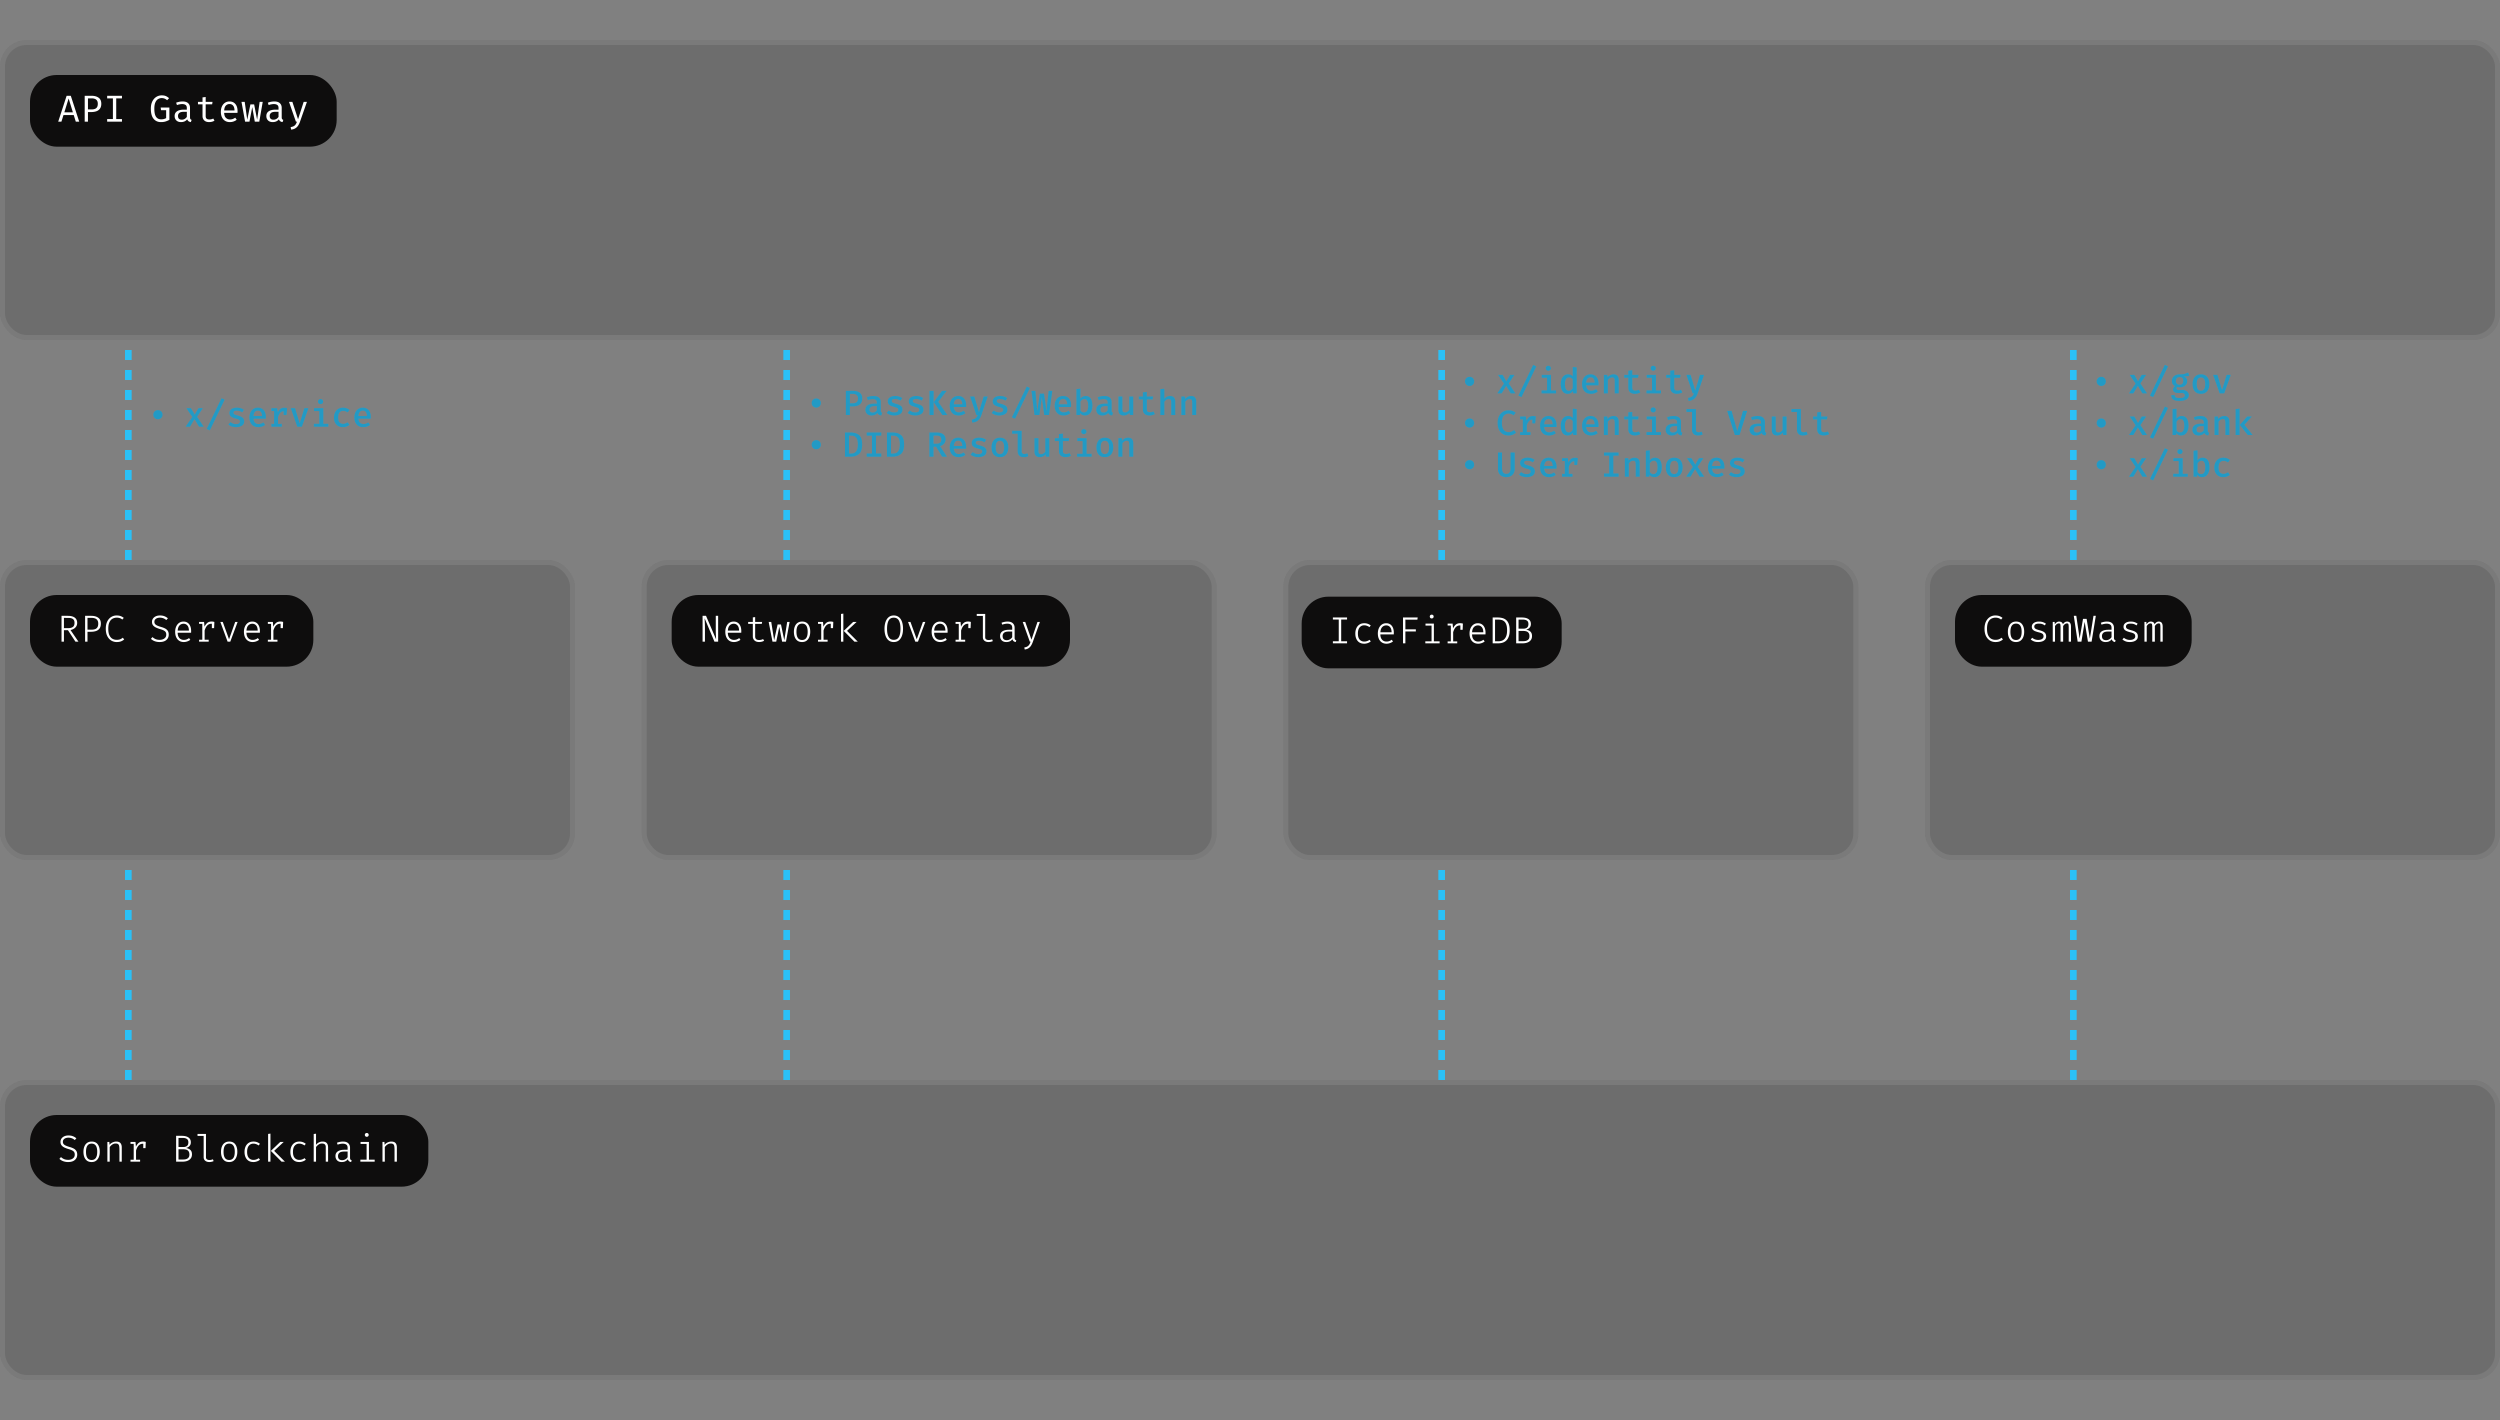 <svg xmlns="http://www.w3.org/2000/svg" width="1500" height="852" fill="none"><rect width="100%" height="100%" fill="#808080" stroke="none"/><g clip-path="url(#a)"><g style="mix-blend-mode:hard-light"><rect width="1500" height="180" y="24" fill="#000" fill-opacity=".15" rx="16" style="mix-blend-mode:soft-light"/></g><g style="mix-blend-mode:hard-light"><rect width="184" height="43" x="18" y="45" fill="#0E0D0D" rx="16"/><path fill="#fff" d="M44.238 69.04H38.09L36.848 73H34.92l5.055-15.535h2.504L47.532 73H45.48zm-5.64-1.625h5.133l-2.55-8.303zm22.182-5.178q0 1.816-.779 2.91-.766 1.095-2.12 1.591-1.355.497-3.114.497H52.78V73h-1.963V57.465h3.971q2.776 0 4.378 1.162 1.613 1.162 1.613 3.61m-2.099.023q0-1.197-.473-1.907a2.6 2.6 0 0 0-1.309-1.016q-.824-.316-1.873-.316H52.78v6.634h2.166q1.083 0 1.93-.293a2.5 2.5 0 0 0 1.32-1.027q.484-.744.484-2.075m14.5-4.795v1.568h-3.45v12.399h3.452V73h-8.89v-1.568h3.452v-12.4h-3.452v-1.567zM96.55 73.26q-2.764 0-4.411-1.997-1.636-2.01-1.636-6.036 0-2.01.53-3.51.542-1.5 1.467-2.504a6.1 6.1 0 0 1 2.087-1.5 6.1 6.1 0 0 1 2.414-.497q1.524 0 2.528.44 1.003.429 1.918 1.264l-1.185 1.23q-1.387-1.298-3.25-1.298-1.128 0-2.143.598-1.005.598-1.636 1.986-.632 1.388-.632 3.79 0 3.386 1.05 4.886t3.08 1.5a6.1 6.1 0 0 0 2.956-.744v-4.739H96.63l-.237-1.624h5.235v7.4q-1.049.576-2.245.97-1.185.385-2.832.385m17.456-2.855q0 .721.237 1.05.237.326.733.473l-.463 1.332a3.1 3.1 0 0 1-1.342-.486q-.576-.395-.835-1.184-.643.823-1.613 1.252a5.2 5.2 0 0 1-2.11.418q-1.782 0-2.809-1.005-1.027-1.003-1.027-2.662 0-1.839 1.433-2.82 1.432-.982 4.14-.982h1.749v-.993q0-1.286-.756-1.817-.744-.54-2.076-.541-.587 0-1.376.147-.79.135-1.715.462l-.496-1.433q1.082-.405 2.042-.575.97-.17 1.839-.17 2.21 0 3.328 1.039t1.117 2.798zm-4.908 1.41q.88 0 1.67-.44a3.9 3.9 0 0 0 1.331-1.24v-3.058h-1.715q-1.963 0-2.775.677-.801.677-.801 1.816 0 2.245 2.29 2.245m19.588.587q-.61.405-1.478.632a6.8 6.8 0 0 1-1.703.225q-1.918 0-2.956-1.004-1.038-1.003-1.038-2.583v-7.085h-2.731V61.12h2.731v-2.696l1.895-.226v2.922h4.107l-.226 1.467h-3.881v7.062q0 .993.519 1.512.53.519 1.749.519.665 0 1.23-.158.564-.157 1.049-.406zm5.813-4.67q.078 2.064 1.083 3.012a3.4 3.4 0 0 0 2.392.936 4.7 4.7 0 0 0 1.647-.27q.733-.271 1.523-.802l.891 1.252a6.4 6.4 0 0 1-1.895 1.027 6.6 6.6 0 0 1-2.189.373q-1.737 0-2.956-.779-1.207-.779-1.85-2.166-.632-1.4-.632-3.238 0-1.805.632-3.204.643-1.4 1.805-2.2 1.173-.801 2.753-.801 2.245 0 3.531 1.557 1.297 1.557 1.297 4.264 0 .304-.022.576-.011.27-.023.462zm3.226-5.303q-1.32 0-2.211.936-.891.935-1.004 2.9h6.194q-.034-1.908-.835-2.866-.801-.97-2.144-.97M155.566 73h-2.686l-1.534-8.721-1.67 8.721h-2.617l-2.166-11.88h1.94l1.512 10.707 1.895-9.195h2.246l1.793 9.195 1.512-10.707h1.85zm13.461-2.595q0 .721.237 1.05.237.326.734.473l-.463 1.332a3.1 3.1 0 0 1-1.342-.486q-.576-.395-.835-1.184-.644.823-1.614 1.252a5.2 5.2 0 0 1-2.109.418q-1.783 0-2.81-1.005-1.026-1.003-1.026-2.662 0-1.839 1.433-2.82 1.433-.982 4.14-.982h1.749v-.993q0-1.286-.756-1.817-.745-.54-2.076-.541-.587 0-1.376.147-.79.135-1.715.462l-.497-1.433q1.083-.405 2.042-.575.97-.17 1.839-.17 2.212 0 3.328 1.039 1.117 1.038 1.117 2.798zm-4.907 1.41q.88 0 1.669-.44.801-.45 1.332-1.24v-3.058h-1.715q-1.963 0-2.776.677-.801.677-.801 1.816 0 2.245 2.291 2.245m20.039-10.695-4.174 11.959a10.4 10.4 0 0 1-1.061 2.211 5.3 5.3 0 0 1-1.658 1.659q-1.015.666-2.584.823l-.293-1.512q1.23-.203 1.94-.62a3.2 3.2 0 0 0 1.117-1.072q.417-.642.733-1.568h-.631l-4.152-11.88h2.031l3.407 10.436 3.362-10.436z"/></g></g><rect width="1497" height="177" x="1.5" y="25.5" stroke="#D1D1D1" stroke-opacity=".13" stroke-width="3" rx="14.5"/><g clip-path="url(#b)"><g style="mix-blend-mode:hard-light"><rect width="345" height="180" y="336" fill="#000" fill-opacity=".15" rx="16" style="mix-blend-mode:soft-light"/></g><g style="mix-blend-mode:hard-light"><rect width="170" height="43" x="18" y="357" fill="#0E0D0D" rx="16"/><path fill="#fff" d="M46.305 373.729q0 1.185-.53 2.065a4.35 4.35 0 0 1-1.434 1.433 6.4 6.4 0 0 1-2.03.789L47.07 385h-1.804l-4.49-6.871h-2.415V385h-1.444v-15.502h3.712q2.786 0 4.23 1.084 1.444 1.083 1.444 3.147m-1.591 0q0-1.602-.925-2.29-.915-.7-2.866-.7H38.36v6.149h2.516q1.815 0 2.82-.711 1.016-.721 1.016-2.448m15.808.44q0 1.817-.767 2.888-.767 1.072-2.11 1.546-1.343.462-3.068.463H52.5V385h-1.444v-15.502h3.677q2.664 0 4.22 1.14 1.568 1.128 1.568 3.531m-1.58.034q0-1.32-.53-2.076a2.8 2.8 0 0 0-1.41-1.072q-.88-.327-1.963-.327H52.5v7.085h2.38q1.162 0 2.076-.293a2.75 2.75 0 0 0 1.444-1.083q.542-.79.542-2.234m10.98-4.919q1.479 0 2.46.372a6.8 6.8 0 0 1 1.884 1.083l-.88 1.005q-.756-.643-1.59-.892a5.7 5.7 0 0 0-1.716-.259q-1.354 0-2.527.62-1.161.621-1.873 2.076-.71 1.445-.71 3.96 0 2.449.677 3.904.675 1.456 1.816 2.098 1.15.643 2.55.643 1.342 0 2.2-.383a6.2 6.2 0 0 0 1.478-.892l.812 1.038q-.654.633-1.76 1.106-1.095.463-2.708.463a6.26 6.26 0 0 1-3.317-.914q-1.488-.926-2.369-2.697-.88-1.782-.88-4.366 0-2.618.891-4.388.903-1.772 2.37-2.674a6 6 0 0 1 3.192-.903m31.324 11.497q0 1.952-1.421 3.204-1.422 1.24-4.05 1.241a8.5 8.5 0 0 1-2.9-.485 6.6 6.6 0 0 1-2.324-1.422l.947-1.083q.79.756 1.84 1.218 1.049.452 2.515.452.993 0 1.884-.339a3.35 3.35 0 0 0 1.456-1.038q.564-.699.564-1.782 0-.813-.305-1.377-.305-.575-1.083-1.015-.778-.452-2.189-.858a17.5 17.5 0 0 1-2.572-.947q-1.128-.542-1.771-1.354-.643-.823-.643-2.076 0-1.083.587-1.952.597-.869 1.67-1.376 1.07-.508 2.515-.508 1.545 0 2.674.44 1.14.44 2.098 1.264l-.97 1.06a5.3 5.3 0 0 0-1.828-1.105 6 6 0 0 0-1.974-.339q-.891 0-1.647.282-.756.271-1.219.824-.462.552-.462 1.41 0 .722.383 1.252.384.52 1.287.959.913.429 2.46.88 1.127.317 2.154.813a4.27 4.27 0 0 1 1.67 1.376q.654.88.654 2.381m5.35-1.14q.034 1.49.53 2.448.508.948 1.332 1.399a3.7 3.7 0 0 0 1.794.451q.936 0 1.658-.27.733-.271 1.534-.824l.734 1.049a6.4 6.4 0 0 1-1.862.982 6.2 6.2 0 0 1-2.008.35q-1.636 0-2.809-.768-1.162-.767-1.783-2.143-.62-1.388-.62-3.227 0-1.804.631-3.193.633-1.388 1.749-2.166 1.128-.79 2.618-.79 2.155 0 3.373 1.546 1.218 1.534 1.218 4.186 0 .304-.011.553-.011.237-.022.417zm3.531-5.393q-1.433 0-2.414 1.016-.97 1.015-1.094 3.113h6.735q-.045-2.087-.936-3.102-.891-1.027-2.291-1.027M119.449 385v-1.173h1.929v-9.489h-1.929v-1.184h3.001l.259 2.843q.7-1.445 1.67-2.256.981-.825 2.64-.824.462 0 .824.068.372.067.778.169l-.158 3.723h-1.354v-2.313l.023-.293a3 3 0 0 0-.282-.012q-1.433 0-2.437.982-1.005.97-1.636 3.08v5.506h2.437V385zm23.13-11.846L138.168 385h-1.613l-4.355-11.846h1.455l3.768 10.424 3.69-10.424zm5.283 6.487q.033 1.49.53 2.448.507.948 1.331 1.399a3.7 3.7 0 0 0 1.794.451q.936 0 1.658-.27a7 7 0 0 0 1.535-.824l.733 1.049a6.4 6.4 0 0 1-1.861.982 6.2 6.2 0 0 1-2.009.35q-1.636 0-2.809-.768-1.162-.767-1.782-2.143-.621-1.388-.621-3.227 0-1.804.632-3.193.632-1.388 1.749-2.166 1.128-.79 2.617-.79 2.155 0 3.373 1.546 1.22 1.534 1.219 4.186 0 .304-.011.553-.012.237-.023.417zm3.531-5.393q-1.433 0-2.414 1.016-.97 1.015-1.095 3.113h6.736q-.046-2.087-.937-3.102-.89-1.027-2.29-1.027M160.714 385v-1.173h1.929v-9.489h-1.929v-1.184h3.001l.26 2.843q.7-1.445 1.669-2.256.983-.825 2.64-.824.463 0 .824.068.372.067.779.169l-.158 3.723h-1.354v-2.313l.022-.293a3 3 0 0 0-.282-.012q-1.432 0-2.437.982-1.003.97-1.636 3.08v5.506h2.437V385z"/></g></g><rect width="342" height="177" x="1.5" y="337.5" stroke="#D1D1D1" stroke-opacity=".13" stroke-width="3" rx="14.5"/><g clip-path="url(#c)"><g style="mix-blend-mode:hard-light"><rect width="345" height="180" x="385" y="336" fill="#000" fill-opacity=".15" rx="16" style="mix-blend-mode:soft-light"/></g><g style="mix-blend-mode:hard-light"><rect width="239" height="43" x="403" y="357" fill="#0E0D0D" rx="16"/><path fill="#fff" d="m428.664 385-5.867-13.978a10 10 0 0 0 .011.755l.057 1.377q.045.812.067 1.726.034.903.034 1.771V385h-1.421v-15.502h2.064l6.025 14.069q.023-.203-.023-1.049-.044-.846-.101-2.087a73 73 0 0 1-.045-2.629v-8.304h1.421V385zm8.024-5.359q.033 1.49.53 2.448.507.948 1.331 1.399a3.7 3.7 0 0 0 1.794.451q.936 0 1.658-.27a7 7 0 0 0 1.535-.824l.733 1.049a6.4 6.4 0 0 1-1.861.982 6.2 6.2 0 0 1-2.009.35q-1.635 0-2.809-.768-1.162-.767-1.782-2.143-.621-1.388-.621-3.227 0-1.804.632-3.193.632-1.388 1.749-2.166 1.128-.79 2.617-.79 2.155 0 3.373 1.546 1.22 1.534 1.219 4.186 0 .304-.011.553-.011.237-.023.417zm3.531-5.393q-1.433 0-2.414 1.016-.97 1.015-1.095 3.113h6.736q-.046-2.087-.937-3.102-.89-1.027-2.29-1.027m18.245 10.188q-.587.384-1.421.587a6.6 6.6 0 0 1-1.546.203q-1.782 0-2.798-.948-1.004-.947-1.004-2.381v-7.57h-2.798v-1.173h2.798v-2.73l1.399-.17v2.9h4.174l-.191 1.173h-3.983v7.537q0 1.026.553 1.59.564.553 1.884.553.677 0 1.252-.158a5.4 5.4 0 0 0 1.072-.417zm13.112.564h-2.312l-1.693-8.913-1.839 8.913h-2.245l-2.29-11.846h1.546l1.737 10.989 2.087-9.477h2.02l1.985 9.477 1.726-10.989h1.467zm9.694-12.061q2.437 0 3.644 1.67 1.218 1.659 1.219 4.468 0 1.76-.553 3.148-.554 1.387-1.647 2.2-1.083.801-2.697.801-1.624 0-2.719-.768-1.083-.779-1.636-2.154-.541-1.389-.541-3.205 0-1.815.553-3.204.552-1.388 1.647-2.166 1.106-.79 2.73-.79m0 1.23q-1.67 0-2.538 1.207-.858 1.207-.858 3.723 0 4.886 3.362 4.886t3.362-4.908q0-2.493-.846-3.701-.834-1.207-2.482-1.207M490.806 385v-1.173h1.929v-9.489h-1.929v-1.184h3.001l.259 2.843q.7-1.445 1.67-2.256.981-.825 2.64-.824.462 0 .824.068.372.067.778.169l-.158 3.723h-1.354v-2.313l.023-.293a3 3 0 0 0-.282-.012q-1.433 0-2.437.982-1.005.97-1.636 3.08v5.506h2.437V385zm15.199-16.833V385h-1.399v-16.641zm7.976 4.987-5.765 5.359 6.465 6.487h-2.02l-6.419-6.465 5.652-5.381zm27.838 4.118q0 2.313-.621 4.118-.62 1.794-1.861 2.82-1.23 1.016-3.08 1.016-1.84 0-3.08-.993-1.241-1.004-1.862-2.787-.62-1.782-.62-4.14 0-2.325.62-4.13.62-1.816 1.862-2.854 1.24-1.038 3.08-1.038 1.85 0 3.08 1.015 1.241 1.005 1.861 2.81.621 1.794.621 4.163m-1.534 0q0-3.171-.937-4.908-.937-1.749-3.091-1.749t-3.091 1.76-.937 4.931q0 3.159.97 4.873.97 1.716 3.058 1.715 2.144 0 3.08-1.715.948-1.725.948-4.907m14.917-4.118L550.79 385h-1.613l-4.355-11.846h1.456l3.768 10.424 3.689-10.424zm5.282 6.487q.034 1.49.53 2.448.509.948 1.332 1.399a3.7 3.7 0 0 0 1.793.451q.937 0 1.659-.27.733-.271 1.534-.824l.734 1.049a6.4 6.4 0 0 1-1.862.982 6.2 6.2 0 0 1-2.008.35q-1.636 0-2.809-.768-1.162-.767-1.783-2.143-.62-1.388-.62-3.227 0-1.804.631-3.193.632-1.388 1.749-2.166 1.129-.79 2.617-.79 2.156 0 3.374 1.546 1.218 1.534 1.218 4.186 0 .304-.011.553-.011.237-.023.417zm3.531-5.393q-1.433 0-2.414 1.016-.97 1.015-1.094 3.113h6.735q-.045-2.087-.936-3.102-.892-1.027-2.291-1.027M573.337 385v-1.173h1.929v-9.489h-1.929v-1.184h3.001l.259 2.843q.7-1.445 1.67-2.256.981-.825 2.64-.824.462 0 .823.068.373.067.779.169l-.158 3.723h-1.354v-2.313l.023-.293a3 3 0 0 0-.282-.012q-1.434 0-2.437.982-1.005.97-1.636 3.08v5.506h2.437V385zm17.782-16.641v13.956q0 .925.587 1.309.598.383 1.501.383.564 0 1.06-.113.508-.112 1.027-.316l.406 1.084q-.44.213-1.117.383a6 6 0 0 1-1.512.181q-1.399 0-2.38-.756-.97-.768-.97-2.155v-12.738h-3.678v-1.218zm17.659 14.306q0 .721.248 1.06.249.327.768.485l-.384 1.027a2.65 2.65 0 0 1-1.207-.496q-.53-.395-.745-1.208-1.264 1.693-3.655 1.693-1.76 0-2.764-.993-1.005-.993-1.004-2.651 0-1.805 1.399-2.765 1.41-.959 4.095-.959h1.794v-1.15q0-1.387-.801-1.941-.79-.564-2.166-.564-.598 0-1.354.135a11 11 0 0 0-1.681.463l-.406-1.151a12 12 0 0 1 1.94-.553 9.7 9.7 0 0 1 1.704-.158q2.087 0 3.147 1.027 1.072 1.016 1.072 2.697zm-4.704 1.444q.97 0 1.816-.474a4.3 4.3 0 0 0 1.433-1.32v-3.385h-1.963q-2.11 0-2.945.745-.835.733-.835 1.952 0 2.482 2.494 2.482m19.87-10.955-4.231 11.948a12.4 12.4 0 0 1-.948 2.075 5.3 5.3 0 0 1-1.5 1.659q-.937.688-2.437.869l-.248-1.219q1.24-.225 1.94-.677a3.24 3.24 0 0 0 1.106-1.151q.405-.7.722-1.658h-.463l-4.253-11.846h1.512l3.734 10.65 3.61-10.65z"/></g></g><rect width="342" height="177" x="386.5" y="337.5" stroke="#D1D1D1" stroke-opacity=".13" stroke-width="3" rx="14.5"/><g clip-path="url(#d)"><g style="mix-blend-mode:hard-light"><rect width="345" height="180" x="770" y="336" fill="#000" fill-opacity=".15" rx="16" style="mix-blend-mode:soft-light"/></g><g style="mix-blend-mode:hard-light"><rect width="156" height="43" x="781" y="358" fill="#0E0D0D" rx="16"/><path fill="#fff" d="M808.234 370.498v1.23h-3.52v13.042h3.52V386h-8.506v-1.23h3.52v-13.042h-3.52v-1.23zm10.281 14.441q.947 0 1.748-.293a6 6 0 0 0 1.467-.756l.733.948a5.8 5.8 0 0 1-1.861 1.027q-1.083.36-2.031.361-2.583 0-3.983-1.659-1.398-1.658-1.398-4.445 0-1.76.62-3.159.631-1.4 1.828-2.211 1.207-.813 2.944-.813 2.178 0 3.848 1.343l-.745 1.004q-1.613-1.105-3.17-1.105-1.637 0-2.708 1.241-1.06 1.24-1.061 3.7 0 2.482 1.061 3.655 1.071 1.162 2.708 1.162m9.693-4.298q.035 1.49.531 2.448.507.948 1.331 1.399a3.7 3.7 0 0 0 1.794.451q.936 0 1.658-.27.733-.271 1.534-.824l.734 1.049a6.4 6.4 0 0 1-1.862.982 6.2 6.2 0 0 1-2.008.35q-1.636 0-2.809-.768-1.162-.767-1.783-2.143-.62-1.388-.62-3.227 0-1.804.632-3.193.632-1.388 1.748-2.166 1.128-.79 2.618-.79 2.155 0 3.373 1.546 1.218 1.534 1.218 4.186 0 .304-.011.553-.011.237-.022.417zm3.532-5.393q-1.433 0-2.415 1.016-.97 1.015-1.094 3.113h6.735q-.045-2.087-.936-3.102-.891-1.027-2.29-1.027m11.487-3.463v5.832h6.273v1.253h-6.273V386h-1.422v-15.502h8.812l-.192 1.287zm15.786-2.99q.542 0 .857.327.316.327.316.79 0 .496-.316.835-.315.327-.857.327-.508 0-.824-.327a1.18 1.18 0 0 1-.316-.835 1.1 1.1 0 0 1 1.14-1.117m1.32 5.359v10.628h3.441V386h-8.586v-1.218h3.746v-9.41h-3.633v-1.218zM868.571 386v-1.173h1.929v-9.489h-1.929v-1.184h3.001l.26 2.843q.7-1.445 1.669-2.256.982-.825 2.64-.824.463 0 .824.068.373.067.778.169l-.157 3.723h-1.354v-2.313l.022-.293a3 3 0 0 0-.282-.012q-1.432 0-2.437.982-1.003.97-1.636 3.08v5.506h2.437V386zm14.658-5.359q.033 1.49.53 2.448.508.948 1.331 1.399a3.7 3.7 0 0 0 1.794.451q.937 0 1.659-.27.733-.271 1.534-.824l.733 1.049a6.4 6.4 0 0 1-1.861.982 6.2 6.2 0 0 1-2.008.35q-1.636 0-2.81-.768-1.161-.767-1.782-2.143-.621-1.388-.621-3.227 0-1.804.632-3.193.632-1.388 1.749-2.166 1.129-.79 2.617-.79 2.155 0 3.374 1.546 1.218 1.534 1.218 4.186 0 .304-.011.553-.012.237-.023.417zm3.531-5.393q-1.433 0-2.414 1.016-.97 1.015-1.095 3.113h6.736q-.045-2.087-.937-3.102-.89-1.027-2.29-1.027m19.058 2.922q0 1.963-.418 3.34-.417 1.365-1.128 2.256a5.2 5.2 0 0 1-1.591 1.365 6.5 6.5 0 0 1-1.861.677 9.5 9.5 0 0 1-1.862.192h-3.362v-15.502h3.125q1.32 0 2.584.305a5.6 5.6 0 0 1 2.279 1.117q1.026.812 1.625 2.324.609 1.5.609 3.926m-1.568 0q0-2.166-.485-3.441-.474-1.286-1.241-1.918a4 4 0 0 0-1.659-.835 7.6 7.6 0 0 0-1.704-.203h-2.132v12.986h2.166q.858 0 1.738-.271.89-.27 1.636-.981.756-.711 1.218-1.997.463-1.297.463-3.34m14.962 3.441q0 1.242-.496 2.087a3.85 3.85 0 0 1-1.32 1.354 5.8 5.8 0 0 1-1.817.734 9.5 9.5 0 0 1-2.008.214h-3.87v-15.502h3.486q.971 0 1.918.181.948.18 1.715.62.779.44 1.241 1.196.474.756.474 1.896 0 1.015-.417 1.715a3.3 3.3 0 0 1-1.083 1.117q-.655.405-1.388.564a6.2 6.2 0 0 1 1.681.541q.823.384 1.354 1.174.53.779.53 2.109m-2.166-7.198q0-1.443-.891-2.042-.892-.609-2.358-.609h-2.663v5.449h2.877q1.433 0 2.234-.665.801-.666.801-2.133m.62 7.334q0-1.287-.496-1.963a2.5 2.5 0 0 0-1.309-.948 5.6 5.6 0 0 0-1.737-.26h-2.99v6.127h2.922q.576 0 1.207-.113a3.8 3.8 0 0 0 1.174-.44 2.4 2.4 0 0 0 .891-.892q.338-.587.338-1.511"/></g></g><rect width="342" height="177" x="771.5" y="337.5" stroke="#D1D1D1" stroke-opacity=".13" stroke-width="3" rx="14.5"/><g clip-path="url(#e)"><g style="mix-blend-mode:hard-light"><rect width="345" height="180" x="1155" y="336" fill="#000" fill-opacity=".15" rx="16" style="mix-blend-mode:soft-light"/></g><g style="mix-blend-mode:hard-light"><rect width="142" height="43" x="1173" y="357" fill="#0E0D0D" rx="16"/><path fill="#fff" d="M1197.17 369.284q1.47 0 2.46.372c.65.241 1.28.602 1.88 1.083l-.88 1.005a4.3 4.3 0 0 0-1.59-.892 5.7 5.7 0 0 0-1.71-.259c-.91 0-1.75.207-2.53.62s-1.4 1.106-1.87 2.076q-.72 1.445-.72 3.96c0 1.632.23 2.934.68 3.904s1.06 1.67 1.82 2.098c.77.429 1.61.643 2.55.643.89 0 1.63-.128 2.2-.383a6.3 6.3 0 0 0 1.48-.892l.81 1.038c-.44.422-1.03.79-1.76 1.106-.73.308-1.63.463-2.71.463-1.21 0-2.32-.305-3.32-.914q-1.485-.926-2.37-2.697c-.58-1.188-.88-2.643-.88-4.366q0-2.618.9-4.388c.6-1.181 1.39-2.073 2.36-2.674a6.03 6.03 0 0 1 3.2-.903m12.48 3.655c1.62 0 2.84.557 3.64 1.67.81 1.106 1.22 2.595 1.22 4.468 0 1.173-.18 2.222-.55 3.148q-.555 1.387-1.65 2.2-1.08.801-2.7.801c-1.08 0-1.99-.256-2.72-.768-.72-.519-1.26-1.237-1.63-2.154q-.54-1.389-.54-3.205c0-1.21.18-2.278.55-3.204q.555-1.388 1.65-2.166 1.095-.79 2.73-.79m0 1.23c-1.12 0-1.96.403-2.54 1.207-.57.805-.86 2.046-.86 3.723q0 4.886 3.36 4.886c2.25 0 3.37-1.636 3.37-4.908 0-1.662-.29-2.896-.85-3.701-.56-.804-1.38-1.207-2.48-1.207m13.23 9.782q1.515 0 2.37-.576.87-.586.87-1.534c0-.391-.06-.73-.19-1.015-.12-.294-.39-.553-.8-.779q-.615-.35-1.89-.654a16 16 0 0 1-2.21-.7c-.61-.255-1.09-.59-1.43-1.004q-.51-.62-.51-1.647c0-.654.19-1.211.56-1.67q.555-.7 1.53-1.06c.65-.248 1.39-.373 2.21-.373.93 0 1.73.125 2.42.373s1.27.549 1.73.902l-.65 1.038a6.5 6.5 0 0 0-1.46-.767c-.53-.203-1.21-.304-2.03-.304-1.04 0-1.78.165-2.2.496q-.63.496-.63 1.252c0 .391.1.715.31.97q.315.374 1.02.666.72.282 1.92.609c.77.203 1.45.448 2.03.734q.87.429 1.35 1.117c.33.458.49 1.053.49 1.782 0 .835-.24 1.504-.71 2.008-.47.497-1.07.858-1.81 1.083-.73.219-1.5.328-2.3.328-1.04 0-1.93-.155-2.65-.463-.71-.308-1.31-.669-1.78-1.083l.87-1.027c.46.391 1 .707 1.61.948.61.233 1.26.35 1.96.35m17.47-11.012c.32 0 .66.076 1 .226.35.143.64.444.88.903.25.458.37 1.158.37 2.098V385h-1.38v-8.563q0-1.264-.15-1.828c-.09-.376-.37-.564-.85-.564-.41 0-.81.128-1.21.384-.39.248-.77.658-1.12 1.229V385h-1.56v-8.563c0-.842-.04-1.452-.14-1.828-.09-.376-.38-.564-.86-.564a2.2 2.2 0 0 0-1.22.384c-.38.248-.75.658-1.1 1.229V385h-1.36v-11.846h1.15l.08 1.433c.31-.444.67-.828 1.07-1.151.42-.331.93-.497 1.54-.497.45 0 .89.11 1.31.328.43.21.74.639.94 1.286.31-.482.67-.869 1.07-1.162.39-.301.91-.452 1.54-.452m17.14-3.441L1254.96 385h-2.19l-1.97-11.88-1.95 11.88h-2.26l-2.32-15.502h1.51l2 13.652 2.03-11.846h2.16l1.94 11.846 2.18-13.652zm10.89 13.167c0 .481.08.834.25 1.06.16.218.42.38.77.485l-.39 1.027a2.7 2.7 0 0 1-1.21-.496c-.35-.264-.6-.666-.74-1.208q-1.26 1.693-3.66 1.693-1.755 0-2.76-.993c-.67-.662-1-1.546-1-2.651 0-1.204.46-2.125 1.4-2.765.94-.639 2.3-.959 4.09-.959h1.79v-1.15c0-.925-.26-1.572-.8-1.941q-.78-.564-2.16-.564c-.4 0-.85.045-1.36.135q-.75.136-1.68.463l-.4-1.151c.71-.263 1.36-.447 1.94-.553a9.6 9.6 0 0 1 1.7-.158q2.085 0 3.15 1.027c.71.677 1.07 1.576 1.07 2.697zm-4.7 1.444c.64 0 1.25-.158 1.81-.474a4.2 4.2 0 0 0 1.43-1.32v-3.385h-1.96c-1.4 0-2.39.248-2.94.745q-.84.733-.84 1.952c0 1.654.83 2.482 2.5 2.482m14.22-.158q1.515 0 2.37-.576.87-.586.87-1.534c0-.391-.06-.73-.19-1.015-.12-.294-.39-.553-.8-.779-.41-.233-1.03-.451-1.88-.654q-1.275-.316-2.22-.7c-.61-.255-1.09-.59-1.43-1.004q-.51-.62-.51-1.647c0-.654.19-1.211.56-1.67q.555-.7 1.53-1.06c.66-.248 1.39-.373 2.21-.373.93 0 1.73.125 2.42.373s1.27.549 1.73.902l-.65 1.038a6.5 6.5 0 0 0-1.46-.767c-.53-.203-1.21-.304-2.03-.304-1.04 0-1.78.165-2.2.496q-.63.496-.63 1.252c0 .391.1.715.31.97q.315.374 1.02.666.72.282 1.92.609c.78.203 1.45.448 2.03.734s1.03.658 1.36 1.117q.48.688.48 1.782c0 .835-.24 1.504-.71 2.008-.47.497-1.07.858-1.81 1.083-.73.219-1.5.328-2.3.328-1.04 0-1.93-.155-2.65-.463-.71-.308-1.31-.669-1.78-1.083l.87-1.027c.46.391 1 .707 1.61.948.61.233 1.26.35 1.96.35m17.47-11.012c.32 0 .66.076 1.01.226.34.143.63.444.88.903q.36.688.36 2.098V385h-1.38v-8.563q0-1.264-.15-1.828c-.09-.376-.37-.564-.85-.564-.41 0-.81.128-1.21.384-.39.248-.76.658-1.12 1.229V385h-1.56v-8.563c0-.842-.04-1.452-.14-1.828-.09-.376-.38-.564-.86-.564a2.2 2.2 0 0 0-1.22.384c-.38.248-.75.658-1.1 1.229V385h-1.36v-11.846h1.15l.08 1.433c.31-.444.67-.828 1.07-1.151.42-.331.93-.497 1.54-.497.45 0 .89.11 1.31.328.43.21.74.639.95 1.286.3-.482.66-.869 1.06-1.162.39-.301.91-.452 1.54-.452"/></g></g><rect width="342" height="177" x="1156.5" y="337.5" stroke="#D1D1D1" stroke-opacity=".13" stroke-width="3" rx="14.5"/><g clip-path="url(#f)"><g style="mix-blend-mode:hard-light"><rect width="1500" height="180" y="648" fill="#000" fill-opacity=".15" rx="16" style="mix-blend-mode:soft-light"/></g><g style="mix-blend-mode:hard-light"><rect width="239" height="43" x="18" y="669" fill="#0E0D0D" rx="16"/><path fill="#fff" d="M46.338 692.781q0 1.952-1.422 3.204-1.422 1.24-4.05 1.241a8.5 8.5 0 0 1-2.9-.485 6.6 6.6 0 0 1-2.324-1.422l.948-1.083q.79.756 1.839 1.218 1.05.452 2.516.452.993 0 1.884-.339a3.35 3.35 0 0 0 1.455-1.038q.564-.699.564-1.782 0-.813-.304-1.377-.305-.575-1.083-1.015-.78-.452-2.189-.858a17.5 17.5 0 0 1-2.572-.947q-1.129-.542-1.772-1.354-.643-.823-.643-2.076 0-1.083.587-1.952.598-.869 1.67-1.376 1.071-.508 2.516-.508 1.545 0 2.673.44 1.14.44 2.099 1.264l-.97 1.06a5.3 5.3 0 0 0-1.828-1.105 6 6 0 0 0-1.974-.339q-.892 0-1.648.282-.755.271-1.218.824t-.463 1.41q0 .722.384 1.252.383.52 1.286.959.915.429 2.46.88 1.128.316 2.154.813a4.27 4.27 0 0 1 1.67 1.376q.655.88.655 2.381m8.667-7.842q2.436 0 3.644 1.67 1.218 1.659 1.218 4.468 0 1.76-.553 3.148-.552 1.387-1.647 2.2-1.083.801-2.696.801-1.625 0-2.72-.768-1.082-.779-1.635-2.154-.542-1.389-.542-3.205 0-1.815.553-3.204.553-1.388 1.647-2.166 1.106-.79 2.73-.79m0 1.23q-1.67 0-2.539 1.207-.858 1.207-.857 3.723 0 4.886 3.362 4.886t3.362-4.908q0-2.493-.846-3.701-.835-1.207-2.482-1.207M64.427 697v-11.846h1.174l.113 1.726q.7-.925 1.838-1.433 1.151-.507 2.144-.508 1.816 0 2.584.926.778.924.778 2.561V697H71.66v-7.074q0-1.353-.147-2.2-.146-.846-.631-1.23-.486-.394-1.523-.394-.79 0-1.49.349a4.9 4.9 0 0 0-1.218.846q-.519.497-.824.971V697zm13.868 0v-1.173h1.93v-9.489h-1.93v-1.184h3.001l.26 2.843q.7-1.445 1.67-2.256.981-.824 2.64-.824.462 0 .823.068.372.067.779.169l-.158 3.723h-1.354v-2.313l.022-.293a3 3 0 0 0-.282-.012q-1.432 0-2.436.982-1.005.97-1.636 3.08v5.506h2.437V697zm36.886-4.389q0 1.242-.496 2.087a3.85 3.85 0 0 1-1.32 1.354 5.8 5.8 0 0 1-1.817.734 9.5 9.5 0 0 1-2.008.214h-3.87v-15.502h3.486q.971 0 1.918.181.948.18 1.715.62.779.44 1.241 1.196.474.756.474 1.896 0 1.015-.417 1.715a3.3 3.3 0 0 1-1.083 1.117q-.655.405-1.388.564a6.2 6.2 0 0 1 1.681.541q.823.384 1.354 1.174.53.779.53 2.109m-2.166-7.198q0-1.443-.891-2.042-.892-.609-2.358-.609h-2.663v5.449h2.877q1.433 0 2.234-.665.801-.666.801-2.133m.62 7.334q0-1.287-.496-1.963a2.5 2.5 0 0 0-1.309-.948 5.6 5.6 0 0 0-1.737-.26h-2.99v6.127h2.922q.576 0 1.207-.113a3.8 3.8 0 0 0 1.174-.44 2.4 2.4 0 0 0 .891-.892q.338-.587.338-1.511m9.954-12.388v13.956q0 .925.586 1.309.598.383 1.501.383.564 0 1.06-.113.508-.112 1.027-.316l.406 1.084q-.44.213-1.117.383a6 6 0 0 1-1.512.181q-1.399 0-2.38-.756-.97-.768-.97-2.155v-12.738h-3.678v-1.218zm13.946 4.58q2.438 0 3.645 1.67 1.218 1.659 1.218 4.468 0 1.76-.553 3.148-.552 1.387-1.647 2.2-1.083.801-2.696.801-1.625 0-2.719-.768-1.083-.779-1.636-2.154-.542-1.389-.542-3.205 0-1.815.553-3.204.554-1.388 1.647-2.166 1.106-.79 2.73-.79m0 1.23q-1.67 0-2.538 1.207-.857 1.207-.857 3.723 0 4.886 3.362 4.886t3.362-4.908q0-2.493-.846-3.701-.835-1.207-2.483-1.207m14.5 9.77a5 5 0 0 0 1.749-.293 6 6 0 0 0 1.467-.756l.733.948a5.8 5.8 0 0 1-1.862 1.027q-1.083.36-2.03.361-2.584 0-3.983-1.659-1.4-1.658-1.399-4.445 0-1.76.621-3.159.631-1.4 1.827-2.211 1.208-.813 2.945-.813 2.178 0 3.847 1.343l-.744 1.004q-1.614-1.105-3.171-1.105-1.636 0-2.707 1.241-1.06 1.24-1.061 3.7 0 2.482 1.061 3.655 1.071 1.162 2.707 1.162m10.235-15.772V697h-1.399v-16.641zm7.977 4.987-5.765 5.359 6.464 6.487h-2.019l-6.42-6.465 5.653-5.381zm9.299 10.785q.947 0 1.748-.293a6 6 0 0 0 1.467-.756l.733.948a5.8 5.8 0 0 1-1.861 1.027q-1.083.36-2.031.361-2.583 0-3.983-1.659-1.399-1.658-1.399-4.445 0-1.76.621-3.159.631-1.4 1.828-2.211 1.207-.813 2.944-.813 2.178 0 3.847 1.343l-.744 1.004q-1.614-1.105-3.17-1.105-1.637 0-2.708 1.241-1.06 1.24-1.061 3.7 0 2.482 1.061 3.655 1.071 1.162 2.708 1.162m10.077-15.715v6.679a4.4 4.4 0 0 1 1.749-1.467q1.06-.497 2.121-.497 1.782 0 2.572.926.79.924.79 2.561V697h-1.399v-8.823q0-2.075-2.324-2.075-.768 0-1.456.338a5 5 0 0 0-1.218.835 5 5 0 0 0-.835.959V697h-1.399v-16.607zm20.4 14.441q0 .721.248 1.06.248.327.767.485l-.383 1.027a2.65 2.65 0 0 1-1.207-.496q-.53-.395-.745-1.208-1.264 1.693-3.655 1.693-1.76 0-2.764-.993-1.005-.993-1.005-2.651 0-1.805 1.399-2.765 1.411-.959 4.096-.959h1.794v-1.15q0-1.387-.801-1.941-.79-.564-2.166-.564-.598 0-1.354.135-.757.136-1.681.463l-.407-1.151a12 12 0 0 1 1.941-.553 9.7 9.7 0 0 1 1.704-.158q2.087 0 3.147 1.027 1.072 1.016 1.072 2.697zm-4.705 1.444q.97 0 1.817-.474a4.3 4.3 0 0 0 1.433-1.32v-3.385h-1.963q-2.11 0-2.945.745-.835.733-.835 1.952 0 2.481 2.493 2.482m14.726-16.314q.542 0 .857.327.316.327.316.79 0 .496-.316.835-.315.327-.857.327-.508 0-.824-.327a1.18 1.18 0 0 1-.316-.835 1.1 1.1 0 0 1 1.14-1.117m1.32 5.359v10.628h3.441V697h-8.586v-1.218h3.746v-9.41h-3.633v-1.218zM229.489 697v-11.846h1.174l.112 1.726q.7-.925 1.839-1.433 1.151-.507 2.144-.508 1.816 0 2.584.926.778.924.778 2.561V697h-1.399v-7.074q0-1.353-.147-2.2-.146-.846-.631-1.23-.486-.394-1.523-.394a3.3 3.3 0 0 0-1.49.349 4.9 4.9 0 0 0-1.218.846 5.4 5.4 0 0 0-.824.971V697z"/></g></g><rect width="1497" height="177" x="1.5" y="649.5" stroke="#D1D1D1" stroke-opacity=".13" stroke-width="3" rx="14.5"/><path stroke="#2BC0F6" stroke-dasharray="6 6" stroke-width="4" d="M77 648V516m395 132V516m393 132V516m379 132V516M77 336V204m395 132V204m393 132V204m379 132V204" style="mix-blend-mode:hard-light"/><path fill="#2BC0F6" d="M94.754 251.548q-1.154 0-1.953-.777-.777-.798-.777-1.953t.777-1.932q.778-.777 1.953-.777t1.953.777q.777.777.777 1.953 0 1.155-.777 1.932t-1.953.777M111.403 256l3.99-5.838-3.549-5.25h2.709l2.268 3.906 2.268-3.906h2.583l-3.465 5.145 3.99 5.943h-2.751l-2.73-4.536-2.709 4.536zm12.613 1.386 8.904-18.438 1.848.861-8.883 18.417zm17.569-2.898q1.113 0 1.743-.399.651-.399.651-1.092 0-.483-.189-.777-.189-.315-.756-.567-.567-.273-1.701-.567-1.827-.462-2.751-1.176-.903-.735-.903-2.1 0-1.449 1.197-2.31 1.197-.882 3.234-.882 2.457 0 4.221 1.281l-1.008 1.491q-1.491-.987-3.15-.987-2.1 0-2.1 1.218 0 .42.231.693.252.273.84.525.588.231 1.743.546 1.806.504 2.688 1.239.903.735.903 2.205 0 1.701-1.407 2.583-1.407.861-3.486.861-2.751 0-4.557-1.554l1.239-1.428q.693.546 1.533.882.861.315 1.785.315m10.512-3.276q.105 1.617.924 2.436.84.798 2.1.798.777 0 1.47-.231a6.7 6.7 0 0 0 1.449-.735l1.008 1.428a5.6 5.6 0 0 1-1.827 1.008q-1.05.357-2.205.357-2.541 0-3.948-1.575-1.407-1.596-1.407-4.242 0-1.659.609-2.982.609-1.344 1.764-2.1t2.688-.756q2.205 0 3.486 1.491 1.302 1.47 1.302 4.053 0 .63-.063 1.05zm2.646-4.851q-1.134 0-1.848.819t-.819 2.436h5.145q-.042-1.575-.672-2.415t-1.806-.84m15.847-1.722q.861 0 1.68.273l-.399 4.095h-1.68v-2.268q-1.155.021-2.016.924-.84.903-1.344 2.541v4.116h2.226V256h-6.216v-1.68h1.638v-7.728h-1.638v-1.68h3.423l.42 2.562q.651-1.428 1.575-2.121.945-.714 2.331-.714M181.124 256h-2.73l-3.927-11.088h2.541l2.793 9.135 2.835-9.135h2.415zm11.227-16.527q.672 0 1.092.441.441.42.441 1.05t-.441 1.05q-.42.42-1.092.42-.693 0-1.113-.42t-.42-1.05q0-.651.42-1.071.441-.42 1.113-.42m1.617 14.805h3.024V256h-8.673v-1.722h3.297v-7.644h-3.192v-1.722h5.544zm11.899.063q1.323 0 2.73-.945l1.071 1.512a5.7 5.7 0 0 1-1.764 1.008 6.4 6.4 0 0 1-2.121.357q-2.541 0-3.969-1.554-1.428-1.575-1.428-4.2 0-1.701.651-3.024a4.95 4.95 0 0 1 1.869-2.1q1.239-.777 2.919-.777 2.205 0 3.843 1.344l-1.092 1.47q-1.344-.924-2.709-.924-1.386 0-2.184 1.008-.798.987-.798 3.003 0 1.974.798 2.898t2.184.924m9.189-3.129q.105 1.617.924 2.436.84.798 2.1.798.777 0 1.47-.231a6.7 6.7 0 0 0 1.449-.735l1.008 1.428a5.6 5.6 0 0 1-1.827 1.008q-1.05.357-2.205.357-2.541 0-3.948-1.575-1.407-1.596-1.407-4.242 0-1.659.609-2.982.609-1.344 1.764-2.1t2.688-.756q2.205 0 3.486 1.491 1.302 1.47 1.302 4.053 0 .63-.063 1.05zm2.646-4.851q-1.134 0-1.848.819t-.819 2.436h5.145q-.042-1.575-.672-2.415t-1.806-.84"/><path fill="#000" fill-opacity=".2" d="M94.754 251.548q-1.154 0-1.953-.777-.777-.798-.777-1.953t.777-1.932q.778-.777 1.953-.777t1.953.777q.777.777.777 1.953 0 1.155-.777 1.932t-1.953.777M111.403 256l3.99-5.838-3.549-5.25h2.709l2.268 3.906 2.268-3.906h2.583l-3.465 5.145 3.99 5.943h-2.751l-2.73-4.536-2.709 4.536zm12.613 1.386 8.904-18.438 1.848.861-8.883 18.417zm17.569-2.898q1.113 0 1.743-.399.651-.399.651-1.092 0-.483-.189-.777-.189-.315-.756-.567-.567-.273-1.701-.567-1.827-.462-2.751-1.176-.903-.735-.903-2.1 0-1.449 1.197-2.31 1.197-.882 3.234-.882 2.457 0 4.221 1.281l-1.008 1.491q-1.491-.987-3.15-.987-2.1 0-2.1 1.218 0 .42.231.693.252.273.84.525.588.231 1.743.546 1.806.504 2.688 1.239.903.735.903 2.205 0 1.701-1.407 2.583-1.407.861-3.486.861-2.751 0-4.557-1.554l1.239-1.428q.693.546 1.533.882.861.315 1.785.315m10.512-3.276q.105 1.617.924 2.436.84.798 2.1.798.777 0 1.47-.231a6.7 6.7 0 0 0 1.449-.735l1.008 1.428a5.6 5.6 0 0 1-1.827 1.008q-1.05.357-2.205.357-2.541 0-3.948-1.575-1.407-1.596-1.407-4.242 0-1.659.609-2.982.609-1.344 1.764-2.1t2.688-.756q2.205 0 3.486 1.491 1.302 1.47 1.302 4.053 0 .63-.063 1.05zm2.646-4.851q-1.134 0-1.848.819t-.819 2.436h5.145q-.042-1.575-.672-2.415t-1.806-.84m15.847-1.722q.861 0 1.68.273l-.399 4.095h-1.68v-2.268q-1.155.021-2.016.924-.84.903-1.344 2.541v4.116h2.226V256h-6.216v-1.68h1.638v-7.728h-1.638v-1.68h3.423l.42 2.562q.651-1.428 1.575-2.121.945-.714 2.331-.714M181.124 256h-2.73l-3.927-11.088h2.541l2.793 9.135 2.835-9.135h2.415zm11.227-16.527q.672 0 1.092.441.441.42.441 1.05t-.441 1.05q-.42.42-1.092.42-.693 0-1.113-.42t-.42-1.05q0-.651.42-1.071.441-.42 1.113-.42m1.617 14.805h3.024V256h-8.673v-1.722h3.297v-7.644h-3.192v-1.722h5.544zm11.899.063q1.323 0 2.73-.945l1.071 1.512a5.7 5.7 0 0 1-1.764 1.008 6.4 6.4 0 0 1-2.121.357q-2.541 0-3.969-1.554-1.428-1.575-1.428-4.2 0-1.701.651-3.024a4.95 4.95 0 0 1 1.869-2.1q1.239-.777 2.919-.777 2.205 0 3.843 1.344l-1.092 1.47q-1.344-.924-2.709-.924-1.386 0-2.184 1.008-.798.987-.798 3.003 0 1.974.798 2.898t2.184.924m9.189-3.129q.105 1.617.924 2.436.84.798 2.1.798.777 0 1.47-.231a6.7 6.7 0 0 0 1.449-.735l1.008 1.428a5.6 5.6 0 0 1-1.827 1.008q-1.05.357-2.205.357-2.541 0-3.948-1.575-1.407-1.596-1.407-4.242 0-1.659.609-2.982.609-1.344 1.764-2.1t2.688-.756q2.205 0 3.486 1.491 1.302 1.47 1.302 4.053 0 .63-.063 1.05zm2.646-4.851q-1.134 0-1.848.819t-.819 2.436h5.145q-.042-1.575-.672-2.415t-1.806-.84"/><path fill="#2BC0F6" d="M489.754 244.548q-1.155 0-1.953-.777-.777-.798-.777-1.953t.777-1.932 1.953-.777 1.953.777.777 1.953q0 1.155-.777 1.932t-1.953.777m27.59-5.481q0 2.436-1.512 3.612-1.512 1.155-4.137 1.155h-1.764V249h-2.415v-14.49h4.011q2.793 0 4.305 1.155 1.512 1.134 1.512 3.402m-2.541 0q0-2.73-3.108-2.73h-1.764v5.649h1.785q1.47 0 2.268-.672.819-.672.819-2.247m13.642 7.224q0 .63.189.945.189.294.651.441l-.546 1.596q-1.743-.21-2.289-1.533a3.94 3.94 0 0 1-1.533 1.155 5.1 5.1 0 0 1-1.995.378q-1.68 0-2.667-.945t-.987-2.499q0-1.743 1.365-2.688 1.386-.945 3.906-.945h1.575v-.714q0-1.05-.63-1.533t-1.827-.483a7.5 7.5 0 0 0-1.365.147q-.777.147-1.575.42l-.588-1.659q1.995-.756 3.885-.756 2.205 0 3.318.966t1.113 2.751zm-4.83 1.26q.735 0 1.407-.378a2.8 2.8 0 0 0 1.092-1.05v-2.457h-1.302q-1.596 0-2.331.546-.735.525-.735 1.533 0 .882.462 1.344.483.462 1.407.462m12.97-.063q1.113 0 1.743-.399.651-.399.651-1.092 0-.483-.189-.777-.189-.315-.756-.567-.567-.273-1.701-.567-1.827-.462-2.751-1.176-.903-.735-.903-2.1 0-1.449 1.197-2.31 1.197-.882 3.234-.882 2.457 0 4.221 1.281l-1.008 1.491q-1.491-.987-3.15-.987-2.1 0-2.1 1.218 0 .42.231.693.252.273.84.525.588.231 1.743.546 1.806.504 2.688 1.239.903.735.903 2.205 0 1.701-1.407 2.583-1.407.861-3.486.861-2.751 0-4.557-1.554l1.239-1.428q.693.546 1.533.882.861.315 1.785.315m12.591 0q1.113 0 1.743-.399.651-.399.651-1.092 0-.483-.189-.777-.189-.315-.756-.567-.567-.273-1.701-.567-1.827-.462-2.751-1.176-.903-.735-.903-2.1 0-1.449 1.197-2.31 1.197-.882 3.234-.882 2.457 0 4.221 1.281l-1.008 1.491q-1.491-.987-3.15-.987-2.1 0-2.1 1.218 0 .42.231.693.252.273.84.525.588.231 1.743.546 1.806.504 2.688 1.239.903.735.903 2.205 0 1.701-1.407 2.583-1.407.861-3.486.861-2.751 0-4.557-1.554l1.239-1.428q.693.546 1.533.882.861.315 1.785.315m8.539 1.512v-14.49h2.436V249zm7.56-14.49h2.688l-5.061 6.594 5.46 7.896h-2.919l-5.187-7.749zm7.006 9.702q.105 1.617.924 2.436.84.798 2.1.798.777 0 1.47-.231a6.7 6.7 0 0 0 1.449-.735l1.008 1.428a5.6 5.6 0 0 1-1.827 1.008q-1.05.357-2.205.357-2.541 0-3.948-1.575-1.407-1.596-1.407-4.242 0-1.659.609-2.982.609-1.344 1.764-2.1t2.688-.756q2.205 0 3.486 1.491 1.302 1.47 1.302 4.053 0 .63-.063 1.05zm2.646-4.851q-1.134 0-1.848.819t-.819 2.436h5.145q-.042-1.575-.672-2.415t-1.806-.84m13.873 9.681q-.672 2.016-1.953 3.15-1.26 1.155-3.486 1.344l-.294-1.764q1.092-.168 1.764-.525a3 3 0 0 0 1.071-.861q.399-.525.714-1.386h-.798l-3.738-11.088h2.499l2.793 9.45 2.835-9.45h2.415zm10.744-1.554q1.113 0 1.743-.399.651-.399.651-1.092 0-.483-.189-.777-.189-.315-.756-.567-.567-.273-1.701-.567-1.827-.462-2.751-1.176-.903-.735-.903-2.1 0-1.449 1.197-2.31 1.197-.882 3.234-.882 2.457 0 4.221 1.281l-1.008 1.491q-1.491-.987-3.15-.987-2.1 0-2.1 1.218 0 .42.231.693.252.273.84.525.588.231 1.743.546 1.806.504 2.688 1.239.903.735.903 2.205 0 1.701-1.407 2.583-1.407.861-3.486.861-2.751 0-4.557-1.554l1.239-1.428q.693.546 1.533.882.861.315 1.785.315m7.614 2.898 8.904-18.438 1.848.861-8.883 18.417zM629.389 249h-2.856l-1.428-10.731L623.614 249h-2.898l-1.848-14.49h2.352l1.134 12.138 1.554-10.458h2.499l1.449 10.458 1.344-12.138h2.184zm5.851-4.788q.105 1.617.924 2.436.84.798 2.1.798.777 0 1.47-.231a6.7 6.7 0 0 0 1.449-.735l1.008 1.428a5.6 5.6 0 0 1-1.827 1.008q-1.05.357-2.205.357-2.541 0-3.948-1.575-1.407-1.596-1.407-4.242 0-1.659.609-2.982.609-1.344 1.764-2.1t2.688-.756q2.205 0 3.486 1.491 1.302 1.47 1.302 4.053 0 .63-.063 1.05zm2.646-4.851q-1.134 0-1.848.819t-.819 2.436h5.145q-.042-1.575-.672-2.415t-1.806-.84m10.345-.126a4 4 0 0 1 1.344-1.197 3.6 3.6 0 0 1 1.701-.42q2.121 0 3.129 1.533t1.008 4.284q0 2.604-1.176 4.221-1.155 1.617-3.255 1.617-1.848 0-2.898-1.365l-.126 1.092h-2.079v-15.54l2.352-.273zm2.184 8.253q1.218 0 1.848-.987.651-1.008.651-3.045 0-2.1-.588-3.066-.567-.966-1.701-.966-.714 0-1.344.441a4 4 0 0 0-1.05 1.155v5.187q.84 1.281 2.184 1.281m16.54-1.197q0 .63.189.945.189.294.651.441l-.546 1.596q-1.743-.21-2.289-1.533a3.94 3.94 0 0 1-1.533 1.155 5.1 5.1 0 0 1-1.995.378q-1.68 0-2.667-.945t-.987-2.499q0-1.743 1.365-2.688 1.386-.945 3.906-.945h1.575v-.714q0-1.05-.63-1.533t-1.827-.483a7.5 7.5 0 0 0-1.365.147q-.777.147-1.575.42l-.588-1.659q1.995-.756 3.885-.756 2.205 0 3.318.966t1.113 2.751zm-4.83 1.26q.735 0 1.407-.378a2.8 2.8 0 0 0 1.092-1.05v-2.457h-1.302q-1.596 0-2.331.546-.735.525-.735 1.533 0 .882.462 1.344.483.462 1.407.462m11.289-1.89q0 .966.378 1.407.399.42 1.197.42a2.66 2.66 0 0 0 1.449-.441 3.45 3.45 0 0 0 1.134-1.113v-8.022h2.352V249h-2.037l-.147-1.428a3.86 3.86 0 0 1-1.533 1.26 4.6 4.6 0 0 1-1.953.441q-1.596 0-2.394-.861t-.798-2.457v-8.043h2.352zm19.501 2.751q-.63.399-1.47.63a6.6 6.6 0 0 1-1.764.231q-1.89 0-2.919-.966-1.029-.987-1.029-2.667v-6.006h-2.457v-1.722h2.457v-2.478l2.352-.273v2.751h3.759l-.273 1.722h-3.486v5.985q0 .903.462 1.344.462.42 1.47.42 1.113 0 2.058-.525zm5.683-9.135a4.5 4.5 0 0 1 1.554-1.239 4.4 4.4 0 0 1 1.89-.42q1.533 0 2.31.861.777.84.777 2.436V249h-2.352v-7.728q0-.987-.378-1.407-.378-.441-1.218-.441-.735 0-1.428.483a4.5 4.5 0 0 0-1.155 1.155V249h-2.352v-15.519l2.352-.252zm10.24-1.365h2.037l.168 1.449a4.7 4.7 0 0 1 1.617-1.281 4.44 4.44 0 0 1 1.974-.462q1.533 0 2.31.861t.777 2.436V249h-2.352v-6.909q0-1.029-.126-1.575-.105-.567-.441-.819-.336-.273-1.008-.273-.756 0-1.449.462a4.5 4.5 0 0 0-1.155 1.155V249h-2.352zm-219.084 31.636q-1.155 0-1.953-.777-.777-.798-.777-1.953t.777-1.932 1.953-.777 1.953.777.777 1.953q0 1.155-.777 1.932t-1.953.777m27.527-2.877q0 4.116-1.911 5.733-1.911 1.596-4.83 1.596h-3.549v-14.49h3.318q3.15 0 5.061 1.533 1.911 1.512 1.911 5.628m-2.562 0q0-3.108-1.092-4.2-1.071-1.092-2.856-1.092h-1.344v10.773h1.365q3.927 0 3.927-5.481m14.041-5.313h-3.15v10.773h3.15V274h-8.736v-1.869h3.15v-10.773h-3.15v-1.848h8.736zm13.705 5.313q0 4.116-1.911 5.733-1.911 1.596-4.83 1.596h-3.549v-14.49h3.318q3.15 0 5.061 1.533 1.911 1.512 1.911 5.628m-2.562 0q0-3.108-1.092-4.2-1.071-1.092-2.856-1.092h-1.344v10.773h1.365q3.927 0 3.927-5.481m27.43-2.961q0 1.512-.903 2.52t-2.394 1.47l4.116 6.3h-2.835l-3.654-5.964h-1.575V274h-2.436v-14.49h4.032q5.649 0 5.649 4.2m-2.541 0q0-1.26-.735-1.827-.714-.567-2.226-.567h-1.743v4.935h1.806q1.428 0 2.163-.609t.735-1.932m7.489 5.502q.105 1.617.924 2.436.84.798 2.1.798.777 0 1.47-.231a6.7 6.7 0 0 0 1.449-.735l1.008 1.428a5.6 5.6 0 0 1-1.827 1.008q-1.05.357-2.205.357-2.541 0-3.948-1.575-1.407-1.596-1.407-4.242 0-1.659.609-2.982.609-1.344 1.764-2.1t2.688-.756q2.205 0 3.486 1.491 1.302 1.47 1.302 4.053 0 .63-.063 1.05zm2.646-4.851q-1.134 0-1.848.819t-.819 2.436h5.145q-.042-1.575-.672-2.415t-1.806-.84m12.025 8.127q1.113 0 1.743-.399.651-.399.651-1.092 0-.483-.189-.777-.189-.315-.756-.567-.567-.273-1.701-.567-1.827-.462-2.751-1.176-.903-.735-.903-2.1 0-1.449 1.197-2.31 1.197-.882 3.234-.882 2.457 0 4.221 1.281l-1.008 1.491q-1.491-.987-3.15-.987-2.1 0-2.1 1.218 0 .42.231.693.252.273.84.525.588.231 1.743.546 1.806.504 2.688 1.239.903.735.903 2.205 0 1.701-1.407 2.583-1.407.861-3.486.861-2.751 0-4.557-1.554l1.239-1.428q.693.546 1.533.882.861.315 1.785.315m13.012-9.87q2.394 0 3.696 1.575 1.302 1.554 1.302 4.242t-1.323 4.263-3.696 1.575q-2.394 0-3.717-1.533-1.302-1.554-1.302-4.284 0-2.646 1.323-4.242 1.344-1.596 3.717-1.596m0 1.827q-1.281 0-1.932.987-.63.987-.63 3.024 0 2.058.63 3.045.63.966 1.911.966t1.911-.987.63-3.045q0-2.037-.63-3.003-.63-.987-1.89-.987m13.011 6.531q0 1.407 1.68 1.407.84 0 1.764-.378l.588 1.638q-1.155.63-2.856.63-1.659 0-2.604-.924-.924-.945-.924-2.583v-10.584h-3.339v-1.722h5.691zm10.072-.315q0 .966.378 1.407.399.42 1.197.42a2.66 2.66 0 0 0 1.449-.441 3.45 3.45 0 0 0 1.134-1.113v-8.022h2.352V274h-2.037l-.147-1.428a3.86 3.86 0 0 1-1.533 1.26 4.6 4.6 0 0 1-1.953.441q-1.596 0-2.394-.861t-.798-2.457v-8.043h2.352zm19.501 2.751q-.63.399-1.47.63a6.6 6.6 0 0 1-1.764.231q-1.89 0-2.919-.966-1.029-.987-1.029-2.667v-6.006h-2.457v-1.722h2.457v-2.478l2.352-.273v2.751h3.759l-.273 1.722h-3.486v5.985q0 .903.462 1.344.462.42 1.47.42 1.113 0 2.058-.525zm7.762-15.939q.672 0 1.092.441.441.42.441 1.05t-.441 1.05q-.42.42-1.092.42-.693 0-1.113-.42t-.42-1.05q0-.651.42-1.071.441-.42 1.113-.42m1.617 14.805h3.024V274h-8.673v-1.722h3.297v-7.644h-3.192v-1.722h5.544zm10.996-9.66q2.394 0 3.696 1.575 1.302 1.554 1.302 4.242t-1.323 4.263-3.696 1.575q-2.394 0-3.717-1.533-1.302-1.554-1.302-4.284 0-2.646 1.323-4.242 1.344-1.596 3.717-1.596m0 1.827q-1.281 0-1.932.987-.63.987-.63 3.024 0 2.058.63 3.045.63.966 1.911.966t1.911-.987.63-3.045q0-2.037-.63-3.003-.63-.987-1.89-.987m8.139-1.533h2.037l.168 1.449a4.7 4.7 0 0 1 1.617-1.281 4.44 4.44 0 0 1 1.974-.462q1.533 0 2.31.861t.777 2.436V274h-2.352v-6.909q0-1.029-.126-1.575-.105-.567-.441-.819-.336-.273-1.008-.273-.756 0-1.449.462a4.5 4.5 0 0 0-1.155 1.155V274h-2.352z"/><path fill="#000" fill-opacity=".2" d="M489.754 244.548q-1.155 0-1.953-.777-.777-.798-.777-1.953t.777-1.932 1.953-.777 1.953.777.777 1.953q0 1.155-.777 1.932t-1.953.777m27.59-5.481q0 2.436-1.512 3.612-1.512 1.155-4.137 1.155h-1.764V249h-2.415v-14.49h4.011q2.793 0 4.305 1.155 1.512 1.134 1.512 3.402m-2.541 0q0-2.73-3.108-2.73h-1.764v5.649h1.785q1.47 0 2.268-.672.819-.672.819-2.247m13.642 7.224q0 .63.189.945.189.294.651.441l-.546 1.596q-1.743-.21-2.289-1.533a3.94 3.94 0 0 1-1.533 1.155 5.1 5.1 0 0 1-1.995.378q-1.68 0-2.667-.945t-.987-2.499q0-1.743 1.365-2.688 1.386-.945 3.906-.945h1.575v-.714q0-1.05-.63-1.533t-1.827-.483a7.5 7.5 0 0 0-1.365.147q-.777.147-1.575.42l-.588-1.659q1.995-.756 3.885-.756 2.205 0 3.318.966t1.113 2.751zm-4.83 1.26q.735 0 1.407-.378a2.8 2.8 0 0 0 1.092-1.05v-2.457h-1.302q-1.596 0-2.331.546-.735.525-.735 1.533 0 .882.462 1.344.483.462 1.407.462m12.97-.063q1.113 0 1.743-.399.651-.399.651-1.092 0-.483-.189-.777-.189-.315-.756-.567-.567-.273-1.701-.567-1.827-.462-2.751-1.176-.903-.735-.903-2.1 0-1.449 1.197-2.31 1.197-.882 3.234-.882 2.457 0 4.221 1.281l-1.008 1.491q-1.491-.987-3.15-.987-2.1 0-2.1 1.218 0 .42.231.693.252.273.84.525.588.231 1.743.546 1.806.504 2.688 1.239.903.735.903 2.205 0 1.701-1.407 2.583-1.407.861-3.486.861-2.751 0-4.557-1.554l1.239-1.428q.693.546 1.533.882.861.315 1.785.315m12.591 0q1.113 0 1.743-.399.651-.399.651-1.092 0-.483-.189-.777-.189-.315-.756-.567-.567-.273-1.701-.567-1.827-.462-2.751-1.176-.903-.735-.903-2.1 0-1.449 1.197-2.31 1.197-.882 3.234-.882 2.457 0 4.221 1.281l-1.008 1.491q-1.491-.987-3.15-.987-2.1 0-2.1 1.218 0 .42.231.693.252.273.84.525.588.231 1.743.546 1.806.504 2.688 1.239.903.735.903 2.205 0 1.701-1.407 2.583-1.407.861-3.486.861-2.751 0-4.557-1.554l1.239-1.428q.693.546 1.533.882.861.315 1.785.315m8.539 1.512v-14.49h2.436V249zm7.56-14.49h2.688l-5.061 6.594 5.46 7.896h-2.919l-5.187-7.749zm7.006 9.702q.105 1.617.924 2.436.84.798 2.1.798.777 0 1.47-.231a6.7 6.7 0 0 0 1.449-.735l1.008 1.428a5.6 5.6 0 0 1-1.827 1.008q-1.05.357-2.205.357-2.541 0-3.948-1.575-1.407-1.596-1.407-4.242 0-1.659.609-2.982.609-1.344 1.764-2.1t2.688-.756q2.205 0 3.486 1.491 1.302 1.47 1.302 4.053 0 .63-.063 1.05zm2.646-4.851q-1.134 0-1.848.819t-.819 2.436h5.145q-.042-1.575-.672-2.415t-1.806-.84m13.873 9.681q-.672 2.016-1.953 3.15-1.26 1.155-3.486 1.344l-.294-1.764q1.092-.168 1.764-.525a3 3 0 0 0 1.071-.861q.399-.525.714-1.386h-.798l-3.738-11.088h2.499l2.793 9.45 2.835-9.45h2.415zm10.744-1.554q1.113 0 1.743-.399.651-.399.651-1.092 0-.483-.189-.777-.189-.315-.756-.567-.567-.273-1.701-.567-1.827-.462-2.751-1.176-.903-.735-.903-2.1 0-1.449 1.197-2.31 1.197-.882 3.234-.882 2.457 0 4.221 1.281l-1.008 1.491q-1.491-.987-3.15-.987-2.1 0-2.1 1.218 0 .42.231.693.252.273.84.525.588.231 1.743.546 1.806.504 2.688 1.239.903.735.903 2.205 0 1.701-1.407 2.583-1.407.861-3.486.861-2.751 0-4.557-1.554l1.239-1.428q.693.546 1.533.882.861.315 1.785.315m7.614 2.898 8.904-18.438 1.848.861-8.883 18.417zM629.389 249h-2.856l-1.428-10.731L623.614 249h-2.898l-1.848-14.49h2.352l1.134 12.138 1.554-10.458h2.499l1.449 10.458 1.344-12.138h2.184zm5.851-4.788q.105 1.617.924 2.436.84.798 2.1.798.777 0 1.47-.231a6.7 6.7 0 0 0 1.449-.735l1.008 1.428a5.6 5.6 0 0 1-1.827 1.008q-1.05.357-2.205.357-2.541 0-3.948-1.575-1.407-1.596-1.407-4.242 0-1.659.609-2.982.609-1.344 1.764-2.1t2.688-.756q2.205 0 3.486 1.491 1.302 1.47 1.302 4.053 0 .63-.063 1.05zm2.646-4.851q-1.134 0-1.848.819t-.819 2.436h5.145q-.042-1.575-.672-2.415t-1.806-.84m10.345-.126a4 4 0 0 1 1.344-1.197 3.6 3.6 0 0 1 1.701-.42q2.121 0 3.129 1.533t1.008 4.284q0 2.604-1.176 4.221-1.155 1.617-3.255 1.617-1.848 0-2.898-1.365l-.126 1.092h-2.079v-15.54l2.352-.273zm2.184 8.253q1.218 0 1.848-.987.651-1.008.651-3.045 0-2.1-.588-3.066-.567-.966-1.701-.966-.714 0-1.344.441a4 4 0 0 0-1.05 1.155v5.187q.84 1.281 2.184 1.281m16.54-1.197q0 .63.189.945.189.294.651.441l-.546 1.596q-1.743-.21-2.289-1.533a3.94 3.94 0 0 1-1.533 1.155 5.1 5.1 0 0 1-1.995.378q-1.68 0-2.667-.945t-.987-2.499q0-1.743 1.365-2.688 1.386-.945 3.906-.945h1.575v-.714q0-1.05-.63-1.533t-1.827-.483a7.5 7.5 0 0 0-1.365.147q-.777.147-1.575.42l-.588-1.659q1.995-.756 3.885-.756 2.205 0 3.318.966t1.113 2.751zm-4.83 1.26q.735 0 1.407-.378a2.8 2.8 0 0 0 1.092-1.05v-2.457h-1.302q-1.596 0-2.331.546-.735.525-.735 1.533 0 .882.462 1.344.483.462 1.407.462m11.289-1.89q0 .966.378 1.407.399.42 1.197.42a2.66 2.66 0 0 0 1.449-.441 3.45 3.45 0 0 0 1.134-1.113v-8.022h2.352V249h-2.037l-.147-1.428a3.86 3.86 0 0 1-1.533 1.26 4.6 4.6 0 0 1-1.953.441q-1.596 0-2.394-.861t-.798-2.457v-8.043h2.352zm19.501 2.751q-.63.399-1.47.63a6.6 6.6 0 0 1-1.764.231q-1.89 0-2.919-.966-1.029-.987-1.029-2.667v-6.006h-2.457v-1.722h2.457v-2.478l2.352-.273v2.751h3.759l-.273 1.722h-3.486v5.985q0 .903.462 1.344.462.42 1.47.42 1.113 0 2.058-.525zm5.683-9.135a4.5 4.5 0 0 1 1.554-1.239 4.4 4.4 0 0 1 1.89-.42q1.533 0 2.31.861.777.84.777 2.436V249h-2.352v-7.728q0-.987-.378-1.407-.378-.441-1.218-.441-.735 0-1.428.483a4.5 4.5 0 0 0-1.155 1.155V249h-2.352v-15.519l2.352-.252zm10.24-1.365h2.037l.168 1.449a4.7 4.7 0 0 1 1.617-1.281 4.44 4.44 0 0 1 1.974-.462q1.533 0 2.31.861t.777 2.436V249h-2.352v-6.909q0-1.029-.126-1.575-.105-.567-.441-.819-.336-.273-1.008-.273-.756 0-1.449.462a4.5 4.5 0 0 0-1.155 1.155V249h-2.352zm-219.084 31.636q-1.155 0-1.953-.777-.777-.798-.777-1.953t.777-1.932 1.953-.777 1.953.777.777 1.953q0 1.155-.777 1.932t-1.953.777m27.527-2.877q0 4.116-1.911 5.733-1.911 1.596-4.83 1.596h-3.549v-14.49h3.318q3.15 0 5.061 1.533 1.911 1.512 1.911 5.628m-2.562 0q0-3.108-1.092-4.2-1.071-1.092-2.856-1.092h-1.344v10.773h1.365q3.927 0 3.927-5.481m14.041-5.313h-3.15v10.773h3.15V274h-8.736v-1.869h3.15v-10.773h-3.15v-1.848h8.736zm13.705 5.313q0 4.116-1.911 5.733-1.911 1.596-4.83 1.596h-3.549v-14.49h3.318q3.15 0 5.061 1.533 1.911 1.512 1.911 5.628m-2.562 0q0-3.108-1.092-4.2-1.071-1.092-2.856-1.092h-1.344v10.773h1.365q3.927 0 3.927-5.481m27.43-2.961q0 1.512-.903 2.52t-2.394 1.47l4.116 6.3h-2.835l-3.654-5.964h-1.575V274h-2.436v-14.49h4.032q5.649 0 5.649 4.2m-2.541 0q0-1.26-.735-1.827-.714-.567-2.226-.567h-1.743v4.935h1.806q1.428 0 2.163-.609t.735-1.932m7.489 5.502q.105 1.617.924 2.436.84.798 2.1.798.777 0 1.47-.231a6.7 6.7 0 0 0 1.449-.735l1.008 1.428a5.6 5.6 0 0 1-1.827 1.008q-1.05.357-2.205.357-2.541 0-3.948-1.575-1.407-1.596-1.407-4.242 0-1.659.609-2.982.609-1.344 1.764-2.1t2.688-.756q2.205 0 3.486 1.491 1.302 1.47 1.302 4.053 0 .63-.063 1.05zm2.646-4.851q-1.134 0-1.848.819t-.819 2.436h5.145q-.042-1.575-.672-2.415t-1.806-.84m12.025 8.127q1.113 0 1.743-.399.651-.399.651-1.092 0-.483-.189-.777-.189-.315-.756-.567-.567-.273-1.701-.567-1.827-.462-2.751-1.176-.903-.735-.903-2.1 0-1.449 1.197-2.31 1.197-.882 3.234-.882 2.457 0 4.221 1.281l-1.008 1.491q-1.491-.987-3.15-.987-2.1 0-2.1 1.218 0 .42.231.693.252.273.84.525.588.231 1.743.546 1.806.504 2.688 1.239.903.735.903 2.205 0 1.701-1.407 2.583-1.407.861-3.486.861-2.751 0-4.557-1.554l1.239-1.428q.693.546 1.533.882.861.315 1.785.315m13.012-9.87q2.394 0 3.696 1.575 1.302 1.554 1.302 4.242t-1.323 4.263-3.696 1.575q-2.394 0-3.717-1.533-1.302-1.554-1.302-4.284 0-2.646 1.323-4.242 1.344-1.596 3.717-1.596m0 1.827q-1.281 0-1.932.987-.63.987-.63 3.024 0 2.058.63 3.045.63.966 1.911.966t1.911-.987.63-3.045q0-2.037-.63-3.003-.63-.987-1.89-.987m13.011 6.531q0 1.407 1.68 1.407.84 0 1.764-.378l.588 1.638q-1.155.63-2.856.63-1.659 0-2.604-.924-.924-.945-.924-2.583v-10.584h-3.339v-1.722h5.691zm10.072-.315q0 .966.378 1.407.399.42 1.197.42a2.66 2.66 0 0 0 1.449-.441 3.45 3.45 0 0 0 1.134-1.113v-8.022h2.352V274h-2.037l-.147-1.428a3.86 3.86 0 0 1-1.533 1.26 4.6 4.6 0 0 1-1.953.441q-1.596 0-2.394-.861t-.798-2.457v-8.043h2.352zm19.501 2.751q-.63.399-1.47.63a6.6 6.6 0 0 1-1.764.231q-1.89 0-2.919-.966-1.029-.987-1.029-2.667v-6.006h-2.457v-1.722h2.457v-2.478l2.352-.273v2.751h3.759l-.273 1.722h-3.486v5.985q0 .903.462 1.344.462.42 1.47.42 1.113 0 2.058-.525zm7.762-15.939q.672 0 1.092.441.441.42.441 1.05t-.441 1.05q-.42.42-1.092.42-.693 0-1.113-.42t-.42-1.05q0-.651.42-1.071.441-.42 1.113-.42m1.617 14.805h3.024V274h-8.673v-1.722h3.297v-7.644h-3.192v-1.722h5.544zm10.996-9.66q2.394 0 3.696 1.575 1.302 1.554 1.302 4.242t-1.323 4.263-3.696 1.575q-2.394 0-3.717-1.533-1.302-1.554-1.302-4.284 0-2.646 1.323-4.242 1.344-1.596 3.717-1.596m0 1.827q-1.281 0-1.932.987-.63.987-.63 3.024 0 2.058.63 3.045.63.966 1.911.966t1.911-.987.63-3.045q0-2.037-.63-3.003-.63-.987-1.89-.987m8.139-1.533h2.037l.168 1.449a4.7 4.7 0 0 1 1.617-1.281 4.44 4.44 0 0 1 1.974-.462q1.533 0 2.31.861t.777 2.436V274h-2.352v-6.909q0-1.029-.126-1.575-.105-.567-.441-.819-.336-.273-1.008-.273-.756 0-1.449.462a4.5 4.5 0 0 0-1.155 1.155V274h-2.352z"/><path fill="#2BC0F6" d="M881.754 231.548q-1.155 0-1.953-.777-.777-.798-.777-1.953t.777-1.932 1.953-.777 1.953.777.777 1.953q0 1.155-.777 1.932t-1.953.777M898.403 236l3.99-5.838-3.549-5.25h2.709l2.268 3.906 2.268-3.906h2.583l-3.465 5.145 3.99 5.943h-2.751l-2.73-4.536-2.709 4.536zm12.613 1.386 8.904-18.438 1.848.861-8.883 18.417zm17.968-17.913q.672 0 1.092.441.441.42.441 1.05t-.441 1.05q-.42.42-1.092.42-.693 0-1.113-.42t-.42-1.05q0-.651.42-1.071.441-.42 1.113-.42m1.617 14.805h3.024V236h-8.673v-1.722h3.297v-7.644h-3.192v-1.722h5.544zm15.405-13.818V236h-2.079l-.168-1.365a3.7 3.7 0 0 1-1.344 1.218q-.798.42-1.764.42-2.079 0-3.129-1.554t-1.05-4.263q0-1.701.525-3.024.546-1.323 1.533-2.058.987-.756 2.331-.756 1.701 0 2.793 1.218v-5.649zm-4.536 5.964q-1.218 0-1.869 1.008-.63.987-.63 3.024 0 4.032 2.31 4.032 1.386 0 2.373-1.596v-5.229q-.861-1.239-2.184-1.239m10.219 4.788q.105 1.617.924 2.436.84.798 2.1.798.777 0 1.47-.231a6.7 6.7 0 0 0 1.449-.735l1.008 1.428a5.6 5.6 0 0 1-1.827 1.008q-1.05.357-2.205.357-2.541 0-3.948-1.575-1.407-1.596-1.407-4.242 0-1.659.609-2.982.609-1.344 1.764-2.1t2.688-.756q2.205 0 3.486 1.491 1.302 1.47 1.302 4.053 0 .63-.063 1.05zm2.646-4.851q-1.134 0-1.848.819t-.819 2.436h5.145q-.042-1.575-.672-2.415t-1.806-.84m7.993-1.449h2.037l.168 1.449a4.7 4.7 0 0 1 1.617-1.281 4.44 4.44 0 0 1 1.974-.462q1.533 0 2.31.861t.777 2.436V236h-2.352v-6.909q0-1.029-.126-1.575-.105-.567-.441-.819-.336-.273-1.008-.273-.756 0-1.449.462a4.5 4.5 0 0 0-1.155 1.155V236h-2.352zm21.853 10.5q-.63.399-1.47.63a6.6 6.6 0 0 1-1.764.231q-1.89 0-2.919-.966-1.029-.987-1.029-2.667v-6.006h-2.457v-1.722h2.457v-2.478l2.352-.273v2.751h3.759l-.273 1.722h-3.486v5.985q0 .903.462 1.344.462.42 1.47.42 1.113 0 2.058-.525zm7.762-15.939q.672 0 1.092.441.441.42.441 1.05t-.441 1.05q-.42.42-1.092.42-.693 0-1.113-.42t-.42-1.05q0-.651.42-1.071.441-.42 1.113-.42m1.617 14.805h3.024V236h-8.673v-1.722h3.297v-7.644h-3.192v-1.722h5.544zm15.8 1.134q-.63.399-1.47.63c-.56.154-1.14.231-1.76.231-1.26 0-2.23-.322-2.92-.966-.68-.658-1.03-1.547-1.03-2.667v-6.006h-2.455v-1.722h2.455v-2.478l2.35-.273v2.751h3.76l-.27 1.722h-3.49v5.985c0 .602.16 1.05.47 1.344q.45.42 1.47.42c.74 0 1.42-.175 2.05-.525zm9.22.63c-.45 1.344-1.1 2.394-1.96 3.15q-1.26 1.155-3.48 1.344l-.3-1.764q1.095-.168 1.77-.525c.44-.224.8-.511 1.07-.861.26-.35.5-.812.71-1.386h-.8l-3.73-11.088h2.49l2.8 9.45 2.83-9.45h2.42zm-136.826 20.506q-1.155 0-1.953-.777-.777-.798-.777-1.953t.777-1.932 1.953-.777 1.953.777.777 1.953q0 1.155-.777 1.932t-1.953.777m23.264-10.332q1.428 0 2.436.357a6.5 6.5 0 0 1 1.932 1.113l-1.26 1.512a4.64 4.64 0 0 0-3.003-1.071q-1.764 0-2.877 1.365-1.113 1.344-1.113 4.242 0 2.856 1.092 4.221 1.092 1.344 2.919 1.344 1.05 0 1.785-.315a7 7 0 0 0 1.491-.924l1.176 1.491q-1.764 1.722-4.536 1.722-1.869 0-3.339-.861-1.47-.882-2.31-2.583-.819-1.701-.819-4.095 0-2.352.84-4.053.861-1.701 2.331-2.583t3.255-.882m14.797 3.423q.861 0 1.68.273l-.399 4.095h-1.68v-2.268q-1.155.021-2.016.924-.84.903-1.344 2.541v4.116h2.226V261h-6.216v-1.68h1.638v-7.728h-1.638v-1.68h3.423l.42 2.562q.651-1.428 1.575-2.121.945-.714 2.331-.714m6.691 6.573q.105 1.617.924 2.436.84.798 2.1.798.777 0 1.47-.231a6.7 6.7 0 0 0 1.449-.735l1.008 1.428a5.6 5.6 0 0 1-1.827 1.008q-1.05.357-2.205.357-2.541 0-3.948-1.575-1.407-1.596-1.407-4.242 0-1.659.609-2.982.609-1.344 1.764-2.1t2.688-.756q2.205 0 3.486 1.491 1.302 1.47 1.302 4.053 0 .63-.063 1.05zm2.646-4.851q-1.134 0-1.848.819t-.819 2.436h5.145q-.042-1.575-.672-2.415t-1.806-.84m16.854-5.901V261h-2.079l-.168-1.365a3.7 3.7 0 0 1-1.344 1.218q-.798.42-1.764.42-2.079 0-3.129-1.554t-1.05-4.263q0-1.701.525-3.024.546-1.323 1.533-2.058.987-.756 2.331-.756 1.701 0 2.793 1.218v-5.649zm-4.536 5.964q-1.218 0-1.869 1.008-.63.987-.63 3.024 0 4.032 2.31 4.032 1.386 0 2.373-1.596v-5.229q-.861-1.239-2.184-1.239m10.219 4.788q.105 1.617.924 2.436.84.798 2.1.798.777 0 1.47-.231a6.7 6.7 0 0 0 1.449-.735l1.008 1.428a5.6 5.6 0 0 1-1.827 1.008q-1.05.357-2.205.357-2.541 0-3.948-1.575-1.407-1.596-1.407-4.242 0-1.659.609-2.982.609-1.344 1.764-2.1t2.688-.756q2.205 0 3.486 1.491 1.302 1.47 1.302 4.053 0 .63-.063 1.05zm2.646-4.851q-1.134 0-1.848.819t-.819 2.436h5.145q-.042-1.575-.672-2.415t-1.806-.84m7.993-1.449h2.037l.168 1.449a4.7 4.7 0 0 1 1.617-1.281 4.44 4.44 0 0 1 1.974-.462q1.533 0 2.31.861t.777 2.436V261h-2.352v-6.909q0-1.029-.126-1.575-.105-.567-.441-.819-.336-.273-1.008-.273-.756 0-1.449.462a4.5 4.5 0 0 0-1.155 1.155V261h-2.352zm21.853 10.5q-.63.399-1.47.63a6.6 6.6 0 0 1-1.764.231q-1.89 0-2.919-.966-1.029-.987-1.029-2.667v-6.006h-2.457v-1.722h2.457v-2.478l2.352-.273v2.751h3.759l-.273 1.722h-3.486v5.985q0 .903.462 1.344.462.42 1.47.42 1.113 0 2.058-.525zm7.762-15.939q.672 0 1.092.441.441.42.441 1.05t-.441 1.05q-.42.42-1.092.42-.693 0-1.113-.42t-.42-1.05q0-.651.42-1.071.441-.42 1.113-.42m1.617 14.805h3.024V261h-8.673v-1.722h3.297v-7.644h-3.192v-1.722h5.544zm15.03-.987c0 .42.06.735.19.945.12.196.34.343.65.441l-.55 1.596c-1.16-.14-1.92-.651-2.29-1.533q-.6.756-1.53 1.155c-.6.252-1.27.378-2 .378-1.12 0-2-.315-2.66-.945q-.99-.945-.99-2.499-.001-1.743 1.37-2.688 1.38-.945 3.9-.945h1.58v-.714q0-1.05-.63-1.533t-1.83-.483c-.39 0-.85.049-1.37.147-.51.098-1.04.238-1.57.42l-.59-1.659c1.33-.504 2.63-.756 3.89-.756 1.47 0 2.57.322 3.31.966.75.644 1.12 1.561 1.12 2.751zm-4.83 1.26c.49 0 .96-.126 1.4-.378.47-.252.83-.602 1.1-1.05v-2.457h-1.31c-1.06 0-1.84.182-2.33.546-.49.35-.73.861-.73 1.533 0 .588.15 1.036.46 1.344q.48.462 1.41.462m13.81-1.575q0 1.407 1.68 1.407c.56 0 1.15-.126 1.76-.378l.59 1.638c-.77.42-1.72.63-2.86.63-1.1 0-1.97-.308-2.6-.924-.62-.63-.92-1.491-.92-2.583v-10.584h-3.34v-1.722h5.69zm28.25-11.466h2.47L1043.7 261h-2.78l-4.6-14.49h2.61l3.42 12.18zm13.13 11.781c0 .42.07.735.19.945.13.196.35.343.65.441l-.54 1.596c-1.16-.14-1.93-.651-2.29-1.533q-.615.756-1.53 1.155c-.61.252-1.27.378-2 .378q-1.68 0-2.67-.945c-.65-.63-.98-1.463-.98-2.499 0-1.162.45-2.058 1.36-2.688.93-.63 2.23-.945 3.91-.945h1.57v-.714q0-1.05-.63-1.533c-.42-.322-1.03-.483-1.82-.483-.4 0-.85.049-1.37.147s-1.04.238-1.57.42l-.59-1.659c1.33-.504 2.62-.756 3.88-.756 1.47 0 2.58.322 3.32.966q1.11.966 1.11 2.751zm-4.83 1.26q.735 0 1.41-.378a2.8 2.8 0 0 0 1.09-1.05v-2.457h-1.3c-1.06 0-1.84.182-2.33.546-.49.35-.73.861-.73 1.533 0 .588.15 1.036.46 1.344.32.308.79.462 1.4.462m11.29-1.89c0 .644.13 1.113.38 1.407q.405.42 1.2.42c.5 0 .99-.147 1.45-.441.47-.294.85-.665 1.13-1.113v-8.022h2.35V261h-2.03l-.15-1.428q-.585.819-1.53 1.26c-.63.294-1.28.441-1.96.441-1.06 0-1.86-.287-2.39-.861s-.8-1.393-.8-2.457v-8.043h2.35zm15.12.315q0 1.407 1.68 1.407c.56 0 1.14-.126 1.76-.378l.59 1.638c-.77.42-1.72.63-2.86.63-1.1 0-1.97-.308-2.6-.924q-.93-.945-.93-2.583v-10.584h-3.33v-1.722h5.69zm16.98 2.436q-.63.399-1.47.63t-1.77.231c-1.26 0-2.23-.322-2.92-.966-.68-.658-1.03-1.547-1.03-2.667v-6.006h-2.45v-1.722h2.45v-2.478l2.36-.273v2.751h3.76l-.28 1.722h-3.48v5.985c0 .602.15 1.05.46 1.344q.465.42 1.47.42c.74 0 1.43-.175 2.06-.525zm-215.756 21.136q-1.155 0-1.953-.777-.777-.798-.777-1.953t.777-1.932 1.953-.777 1.953.777.777 1.953q0 1.155-.777 1.932t-1.953.777m27.065-.294q0 1.47-.609 2.604a4.3 4.3 0 0 1-1.722 1.785q-1.134.63-2.709.63-2.373 0-3.696-1.365-1.302-1.365-1.302-3.654v-9.744h2.436v9.282q0 1.806.609 2.688.63.861 1.953.861 1.344 0 1.953-.861.63-.882.63-2.688v-9.282h2.457zm7.174 3.234q1.113 0 1.743-.399.651-.399.651-1.092 0-.483-.189-.777-.189-.315-.756-.567-.567-.273-1.701-.567-1.827-.462-2.751-1.176-.903-.735-.903-2.1 0-1.449 1.197-2.31 1.197-.882 3.234-.882 2.457 0 4.221 1.281l-1.008 1.491q-1.491-.987-3.15-.987-2.1 0-2.1 1.218 0 .42.231.693.252.273.84.525.588.231 1.743.546 1.806.504 2.688 1.239.903.735.903 2.205 0 1.701-1.407 2.583-1.407.861-3.486.861-2.751 0-4.557-1.554l1.239-1.428q.693.546 1.533.882.861.315 1.785.315m10.513-3.276q.105 1.617.924 2.436.84.798 2.1.798.777 0 1.47-.231a6.7 6.7 0 0 0 1.449-.735l1.008 1.428a5.6 5.6 0 0 1-1.827 1.008q-1.05.357-2.205.357-2.541 0-3.948-1.575-1.407-1.596-1.407-4.242 0-1.659.609-2.982.609-1.344 1.764-2.1t2.688-.756q2.205 0 3.486 1.491 1.302 1.47 1.302 4.053 0 .63-.063 1.05zm2.646-4.851q-1.134 0-1.848.819t-.819 2.436h5.145q-.042-1.575-.672-2.415t-1.806-.84m15.846-1.722q.861 0 1.68.273l-.399 4.095h-1.68v-2.268q-1.155.021-2.016.924-.84.903-1.344 2.541v4.116h2.226V286h-6.216v-1.68h1.638v-7.728h-1.638v-1.68h3.423l.42 2.562q.651-1.428 1.575-2.121.945-.714 2.331-.714m26.129-1.281h-3.15v10.773h3.15V286h-8.736v-1.869h3.15v-10.773h-3.15v-1.848h8.736zm3.793 1.554h2.037l.168 1.449a4.7 4.7 0 0 1 1.617-1.281 4.44 4.44 0 0 1 1.974-.462q1.533 0 2.31.861t.777 2.436V286h-2.352v-6.909q0-1.029-.126-1.575-.105-.567-.441-.819-.336-.273-1.008-.273-.756 0-1.449.462a4.5 4.5 0 0 0-1.155 1.155V286h-2.352zm14.944 1.323a4 4 0 0 1 1.344-1.197 3.6 3.6 0 0 1 1.701-.42q2.121 0 3.129 1.533t1.008 4.284q0 2.604-1.176 4.221-1.155 1.617-3.255 1.617-1.848 0-2.898-1.365l-.126 1.092h-2.079v-15.54l2.352-.273zm2.184 8.253q1.218 0 1.848-.987.651-1.008.651-3.045 0-2.1-.588-3.066-.567-.966-1.701-.966-.714 0-1.344.441a4 4 0 0 0-1.05 1.155v5.187q.84 1.281 2.184 1.281m12.512-9.87q2.385 0 3.69 1.575c.87 1.036 1.3 2.45 1.3 4.242q0 2.688-1.32 4.263c-.88 1.05-2.11 1.575-3.7 1.575s-2.83-.511-3.71-1.533q-1.306-1.554-1.305-4.284 0-2.646 1.325-4.242 1.335-1.596 3.72-1.596m0 1.827c-.86 0-1.5.329-1.94.987q-.63.987-.63 3.024 0 2.058.63 3.045c.42.644 1.06.966 1.91.966q1.29 0 1.92-.987t.63-3.045q0-2.037-.63-3.003-.63-.987-1.89-.987m7.17 9.555 3.99-5.838-3.55-5.25h2.71l2.27 3.906 2.27-3.906h2.58l-3.47 5.145 3.99 5.943h-2.75l-2.73-4.536-2.71 4.536zm15.51-4.788c.07 1.078.38 1.89.92 2.436q.84.798 2.1.798a4.6 4.6 0 0 0 1.47-.231c.48-.168.96-.413 1.45-.735l1.01 1.428q-.78.651-1.83 1.008c-.7.238-1.43.357-2.2.357-1.7 0-3.01-.525-3.95-1.575q-1.41-1.596-1.41-4.242c0-1.106.21-2.1.61-2.982q.615-1.344 1.77-2.1c.77-.504 1.66-.756 2.68-.756 1.47 0 2.64.497 3.49 1.491.87.98 1.3 2.331 1.3 4.053q0 .63-.06 1.05zm2.65-4.851c-.76 0-1.38.273-1.85.819-.48.546-.75 1.358-.82 2.436h5.14c-.02-1.05-.25-1.855-.67-2.415q-.63-.84-1.8-.84m12.02 8.127q1.11 0 1.74-.399c.44-.266.65-.63.65-1.092q0-.483-.18-.777c-.13-.21-.38-.399-.76-.567-.38-.182-.95-.371-1.7-.567-1.22-.308-2.14-.7-2.75-1.176-.6-.49-.91-1.19-.91-2.1q0-1.449 1.2-2.31 1.2-.882 3.24-.882c1.63 0 3.04.427 4.22 1.281l-1.01 1.491q-1.5-.987-3.15-.987-2.1 0-2.1 1.218c0 .28.08.511.23.693q.255.273.84.525.585.231 1.74.546c1.21.336 2.1.749 2.69 1.239q.9.735.9 2.205c0 1.134-.47 1.995-1.4 2.583-.94.574-2.1.861-3.49.861q-2.745 0-4.56-1.554l1.24-1.428c.46.364.98.658 1.54.882.57.21 1.16.315 1.78.315"/><path fill="#000" fill-opacity=".2" d="M881.754 231.548q-1.155 0-1.953-.777-.777-.798-.777-1.953t.777-1.932 1.953-.777 1.953.777.777 1.953q0 1.155-.777 1.932t-1.953.777M898.403 236l3.99-5.838-3.549-5.25h2.709l2.268 3.906 2.268-3.906h2.583l-3.465 5.145 3.99 5.943h-2.751l-2.73-4.536-2.709 4.536zm12.613 1.386 8.904-18.438 1.848.861-8.883 18.417zm17.968-17.913q.672 0 1.092.441.441.42.441 1.05t-.441 1.05q-.42.42-1.092.42-.693 0-1.113-.42t-.42-1.05q0-.651.42-1.071.441-.42 1.113-.42m1.617 14.805h3.024V236h-8.673v-1.722h3.297v-7.644h-3.192v-1.722h5.544zm15.405-13.818V236h-2.079l-.168-1.365a3.7 3.7 0 0 1-1.344 1.218q-.798.42-1.764.42-2.079 0-3.129-1.554t-1.05-4.263q0-1.701.525-3.024.546-1.323 1.533-2.058.987-.756 2.331-.756 1.701 0 2.793 1.218v-5.649zm-4.536 5.964q-1.218 0-1.869 1.008-.63.987-.63 3.024 0 4.032 2.31 4.032 1.386 0 2.373-1.596v-5.229q-.861-1.239-2.184-1.239m10.219 4.788q.105 1.617.924 2.436.84.798 2.1.798.777 0 1.47-.231a6.7 6.7 0 0 0 1.449-.735l1.008 1.428a5.6 5.6 0 0 1-1.827 1.008q-1.05.357-2.205.357-2.541 0-3.948-1.575-1.407-1.596-1.407-4.242 0-1.659.609-2.982.609-1.344 1.764-2.1t2.688-.756q2.205 0 3.486 1.491 1.302 1.47 1.302 4.053 0 .63-.063 1.05zm2.646-4.851q-1.134 0-1.848.819t-.819 2.436h5.145q-.042-1.575-.672-2.415t-1.806-.84m7.993-1.449h2.037l.168 1.449a4.7 4.7 0 0 1 1.617-1.281 4.44 4.44 0 0 1 1.974-.462q1.533 0 2.31.861t.777 2.436V236h-2.352v-6.909q0-1.029-.126-1.575-.105-.567-.441-.819-.336-.273-1.008-.273-.756 0-1.449.462a4.5 4.5 0 0 0-1.155 1.155V236h-2.352zm21.853 10.5q-.63.399-1.47.63a6.6 6.6 0 0 1-1.764.231q-1.89 0-2.919-.966-1.029-.987-1.029-2.667v-6.006h-2.457v-1.722h2.457v-2.478l2.352-.273v2.751h3.759l-.273 1.722h-3.486v5.985q0 .903.462 1.344.462.42 1.47.42 1.113 0 2.058-.525zm7.762-15.939q.672 0 1.092.441.441.42.441 1.05t-.441 1.05q-.42.42-1.092.42-.693 0-1.113-.42t-.42-1.05q0-.651.42-1.071.441-.42 1.113-.42m1.617 14.805h3.024V236h-8.673v-1.722h3.297v-7.644h-3.192v-1.722h5.544zm15.8 1.134q-.63.399-1.47.63c-.56.154-1.14.231-1.76.231-1.26 0-2.23-.322-2.92-.966-.68-.658-1.03-1.547-1.03-2.667v-6.006h-2.455v-1.722h2.455v-2.478l2.35-.273v2.751h3.76l-.27 1.722h-3.49v5.985c0 .602.16 1.05.47 1.344q.45.42 1.47.42c.74 0 1.42-.175 2.05-.525zm9.22.63c-.45 1.344-1.1 2.394-1.96 3.15q-1.26 1.155-3.48 1.344l-.3-1.764q1.095-.168 1.77-.525c.44-.224.8-.511 1.07-.861.26-.35.5-.812.71-1.386h-.8l-3.73-11.088h2.49l2.8 9.45 2.83-9.45h2.42zm-136.826 20.506q-1.155 0-1.953-.777-.777-.798-.777-1.953t.777-1.932 1.953-.777 1.953.777.777 1.953q0 1.155-.777 1.932t-1.953.777m23.264-10.332q1.428 0 2.436.357a6.5 6.5 0 0 1 1.932 1.113l-1.26 1.512a4.64 4.64 0 0 0-3.003-1.071q-1.764 0-2.877 1.365-1.113 1.344-1.113 4.242 0 2.856 1.092 4.221 1.092 1.344 2.919 1.344 1.05 0 1.785-.315a7 7 0 0 0 1.491-.924l1.176 1.491q-1.764 1.722-4.536 1.722-1.869 0-3.339-.861-1.47-.882-2.31-2.583-.819-1.701-.819-4.095 0-2.352.84-4.053.861-1.701 2.331-2.583t3.255-.882m14.797 3.423q.861 0 1.68.273l-.399 4.095h-1.68v-2.268q-1.155.021-2.016.924-.84.903-1.344 2.541v4.116h2.226V261h-6.216v-1.68h1.638v-7.728h-1.638v-1.68h3.423l.42 2.562q.651-1.428 1.575-2.121.945-.714 2.331-.714m6.691 6.573q.105 1.617.924 2.436.84.798 2.1.798.777 0 1.47-.231a6.7 6.7 0 0 0 1.449-.735l1.008 1.428a5.6 5.6 0 0 1-1.827 1.008q-1.05.357-2.205.357-2.541 0-3.948-1.575-1.407-1.596-1.407-4.242 0-1.659.609-2.982.609-1.344 1.764-2.1t2.688-.756q2.205 0 3.486 1.491 1.302 1.47 1.302 4.053 0 .63-.063 1.05zm2.646-4.851q-1.134 0-1.848.819t-.819 2.436h5.145q-.042-1.575-.672-2.415t-1.806-.84m16.854-5.901V261h-2.079l-.168-1.365a3.7 3.7 0 0 1-1.344 1.218q-.798.42-1.764.42-2.079 0-3.129-1.554t-1.05-4.263q0-1.701.525-3.024.546-1.323 1.533-2.058.987-.756 2.331-.756 1.701 0 2.793 1.218v-5.649zm-4.536 5.964q-1.218 0-1.869 1.008-.63.987-.63 3.024 0 4.032 2.31 4.032 1.386 0 2.373-1.596v-5.229q-.861-1.239-2.184-1.239m10.219 4.788q.105 1.617.924 2.436.84.798 2.1.798.777 0 1.47-.231a6.7 6.7 0 0 0 1.449-.735l1.008 1.428a5.6 5.6 0 0 1-1.827 1.008q-1.05.357-2.205.357-2.541 0-3.948-1.575-1.407-1.596-1.407-4.242 0-1.659.609-2.982.609-1.344 1.764-2.1t2.688-.756q2.205 0 3.486 1.491 1.302 1.47 1.302 4.053 0 .63-.063 1.05zm2.646-4.851q-1.134 0-1.848.819t-.819 2.436h5.145q-.042-1.575-.672-2.415t-1.806-.84m7.993-1.449h2.037l.168 1.449a4.7 4.7 0 0 1 1.617-1.281 4.44 4.44 0 0 1 1.974-.462q1.533 0 2.31.861t.777 2.436V261h-2.352v-6.909q0-1.029-.126-1.575-.105-.567-.441-.819-.336-.273-1.008-.273-.756 0-1.449.462a4.5 4.5 0 0 0-1.155 1.155V261h-2.352zm21.853 10.5q-.63.399-1.47.63a6.6 6.6 0 0 1-1.764.231q-1.89 0-2.919-.966-1.029-.987-1.029-2.667v-6.006h-2.457v-1.722h2.457v-2.478l2.352-.273v2.751h3.759l-.273 1.722h-3.486v5.985q0 .903.462 1.344.462.42 1.47.42 1.113 0 2.058-.525zm7.762-15.939q.672 0 1.092.441.441.42.441 1.05t-.441 1.05q-.42.42-1.092.42-.693 0-1.113-.42t-.42-1.05q0-.651.42-1.071.441-.42 1.113-.42m1.617 14.805h3.024V261h-8.673v-1.722h3.297v-7.644h-3.192v-1.722h5.544zm15.03-.987c0 .42.06.735.19.945.12.196.34.343.65.441l-.55 1.596c-1.16-.14-1.92-.651-2.29-1.533q-.6.756-1.53 1.155c-.6.252-1.27.378-2 .378-1.12 0-2-.315-2.66-.945q-.99-.945-.99-2.499-.001-1.743 1.37-2.688 1.38-.945 3.9-.945h1.58v-.714q0-1.05-.63-1.533t-1.83-.483c-.39 0-.85.049-1.37.147-.51.098-1.04.238-1.57.42l-.59-1.659c1.33-.504 2.63-.756 3.89-.756 1.47 0 2.57.322 3.31.966.75.644 1.12 1.561 1.12 2.751zm-4.83 1.26c.49 0 .96-.126 1.4-.378.47-.252.83-.602 1.1-1.05v-2.457h-1.31c-1.06 0-1.84.182-2.33.546-.49.35-.73.861-.73 1.533 0 .588.15 1.036.46 1.344q.48.462 1.41.462m13.81-1.575q0 1.407 1.68 1.407c.56 0 1.15-.126 1.76-.378l.59 1.638c-.77.42-1.72.63-2.86.63-1.1 0-1.97-.308-2.6-.924-.62-.63-.92-1.491-.92-2.583v-10.584h-3.34v-1.722h5.69zm28.25-11.466h2.47L1043.7 261h-2.78l-4.6-14.49h2.61l3.42 12.18zm13.13 11.781c0 .42.07.735.19.945.13.196.35.343.65.441l-.54 1.596c-1.16-.14-1.93-.651-2.29-1.533q-.615.756-1.53 1.155c-.61.252-1.27.378-2 .378q-1.68 0-2.67-.945c-.65-.63-.98-1.463-.98-2.499 0-1.162.45-2.058 1.36-2.688.93-.63 2.23-.945 3.91-.945h1.57v-.714q0-1.05-.63-1.533c-.42-.322-1.03-.483-1.82-.483-.4 0-.85.049-1.37.147s-1.04.238-1.57.42l-.59-1.659c1.33-.504 2.62-.756 3.88-.756 1.47 0 2.58.322 3.32.966q1.11.966 1.11 2.751zm-4.83 1.26q.735 0 1.41-.378a2.8 2.8 0 0 0 1.09-1.05v-2.457h-1.3c-1.06 0-1.84.182-2.33.546-.49.35-.73.861-.73 1.533 0 .588.15 1.036.46 1.344.32.308.79.462 1.4.462m11.29-1.89c0 .644.13 1.113.38 1.407q.405.42 1.2.42c.5 0 .99-.147 1.45-.441.47-.294.85-.665 1.13-1.113v-8.022h2.35V261h-2.03l-.15-1.428q-.585.819-1.53 1.26c-.63.294-1.28.441-1.96.441-1.06 0-1.86-.287-2.39-.861s-.8-1.393-.8-2.457v-8.043h2.35zm15.12.315q0 1.407 1.68 1.407c.56 0 1.14-.126 1.76-.378l.59 1.638c-.77.42-1.72.63-2.86.63-1.1 0-1.97-.308-2.6-.924q-.93-.945-.93-2.583v-10.584h-3.33v-1.722h5.69zm16.98 2.436q-.63.399-1.47.63t-1.77.231c-1.26 0-2.23-.322-2.92-.966-.68-.658-1.03-1.547-1.03-2.667v-6.006h-2.45v-1.722h2.45v-2.478l2.36-.273v2.751h3.76l-.28 1.722h-3.48v5.985c0 .602.15 1.05.46 1.344q.465.42 1.47.42c.74 0 1.43-.175 2.06-.525zm-215.756 21.136q-1.155 0-1.953-.777-.777-.798-.777-1.953t.777-1.932 1.953-.777 1.953.777.777 1.953q0 1.155-.777 1.932t-1.953.777m27.065-.294q0 1.47-.609 2.604a4.3 4.3 0 0 1-1.722 1.785q-1.134.63-2.709.63-2.373 0-3.696-1.365-1.302-1.365-1.302-3.654v-9.744h2.436v9.282q0 1.806.609 2.688.63.861 1.953.861 1.344 0 1.953-.861.63-.882.63-2.688v-9.282h2.457zm7.174 3.234q1.113 0 1.743-.399.651-.399.651-1.092 0-.483-.189-.777-.189-.315-.756-.567-.567-.273-1.701-.567-1.827-.462-2.751-1.176-.903-.735-.903-2.1 0-1.449 1.197-2.31 1.197-.882 3.234-.882 2.457 0 4.221 1.281l-1.008 1.491q-1.491-.987-3.15-.987-2.1 0-2.1 1.218 0 .42.231.693.252.273.84.525.588.231 1.743.546 1.806.504 2.688 1.239.903.735.903 2.205 0 1.701-1.407 2.583-1.407.861-3.486.861-2.751 0-4.557-1.554l1.239-1.428q.693.546 1.533.882.861.315 1.785.315m10.513-3.276q.105 1.617.924 2.436.84.798 2.1.798.777 0 1.47-.231a6.7 6.7 0 0 0 1.449-.735l1.008 1.428a5.6 5.6 0 0 1-1.827 1.008q-1.05.357-2.205.357-2.541 0-3.948-1.575-1.407-1.596-1.407-4.242 0-1.659.609-2.982.609-1.344 1.764-2.1t2.688-.756q2.205 0 3.486 1.491 1.302 1.47 1.302 4.053 0 .63-.063 1.05zm2.646-4.851q-1.134 0-1.848.819t-.819 2.436h5.145q-.042-1.575-.672-2.415t-1.806-.84m15.846-1.722q.861 0 1.68.273l-.399 4.095h-1.68v-2.268q-1.155.021-2.016.924-.84.903-1.344 2.541v4.116h2.226V286h-6.216v-1.68h1.638v-7.728h-1.638v-1.68h3.423l.42 2.562q.651-1.428 1.575-2.121.945-.714 2.331-.714m26.129-1.281h-3.15v10.773h3.15V286h-8.736v-1.869h3.15v-10.773h-3.15v-1.848h8.736zm3.793 1.554h2.037l.168 1.449a4.7 4.7 0 0 1 1.617-1.281 4.44 4.44 0 0 1 1.974-.462q1.533 0 2.31.861t.777 2.436V286h-2.352v-6.909q0-1.029-.126-1.575-.105-.567-.441-.819-.336-.273-1.008-.273-.756 0-1.449.462a4.5 4.5 0 0 0-1.155 1.155V286h-2.352zm14.944 1.323a4 4 0 0 1 1.344-1.197 3.6 3.6 0 0 1 1.701-.42q2.121 0 3.129 1.533t1.008 4.284q0 2.604-1.176 4.221-1.155 1.617-3.255 1.617-1.848 0-2.898-1.365l-.126 1.092h-2.079v-15.54l2.352-.273zm2.184 8.253q1.218 0 1.848-.987.651-1.008.651-3.045 0-2.1-.588-3.066-.567-.966-1.701-.966-.714 0-1.344.441a4 4 0 0 0-1.05 1.155v5.187q.84 1.281 2.184 1.281m12.512-9.87q2.385 0 3.69 1.575c.87 1.036 1.3 2.45 1.3 4.242q0 2.688-1.32 4.263c-.88 1.05-2.11 1.575-3.7 1.575s-2.83-.511-3.71-1.533q-1.306-1.554-1.305-4.284 0-2.646 1.325-4.242 1.335-1.596 3.72-1.596m0 1.827c-.86 0-1.5.329-1.94.987q-.63.987-.63 3.024 0 2.058.63 3.045c.42.644 1.06.966 1.91.966q1.29 0 1.92-.987t.63-3.045q0-2.037-.63-3.003-.63-.987-1.89-.987m7.17 9.555 3.99-5.838-3.55-5.25h2.71l2.27 3.906 2.27-3.906h2.58l-3.47 5.145 3.99 5.943h-2.75l-2.73-4.536-2.71 4.536zm15.51-4.788c.07 1.078.38 1.89.92 2.436q.84.798 2.1.798a4.6 4.6 0 0 0 1.47-.231c.48-.168.96-.413 1.45-.735l1.01 1.428q-.78.651-1.83 1.008c-.7.238-1.43.357-2.2.357-1.7 0-3.01-.525-3.95-1.575q-1.41-1.596-1.41-4.242c0-1.106.21-2.1.61-2.982q.615-1.344 1.77-2.1c.77-.504 1.66-.756 2.68-.756 1.47 0 2.64.497 3.49 1.491.87.98 1.3 2.331 1.3 4.053q0 .63-.06 1.05zm2.65-4.851c-.76 0-1.38.273-1.85.819-.48.546-.75 1.358-.82 2.436h5.14c-.02-1.05-.25-1.855-.67-2.415q-.63-.84-1.8-.84m12.02 8.127q1.11 0 1.74-.399c.44-.266.65-.63.65-1.092q0-.483-.18-.777c-.13-.21-.38-.399-.76-.567-.38-.182-.95-.371-1.7-.567-1.22-.308-2.14-.7-2.75-1.176-.6-.49-.91-1.19-.91-2.1q0-1.449 1.2-2.31 1.2-.882 3.24-.882c1.63 0 3.04.427 4.22 1.281l-1.01 1.491q-1.5-.987-3.15-.987-2.1 0-2.1 1.218c0 .28.08.511.23.693q.255.273.84.525.585.231 1.74.546c1.21.336 2.1.749 2.69 1.239q.9.735.9 2.205c0 1.134-.47 1.995-1.4 2.583-.94.574-2.1.861-3.49.861q-2.745 0-4.56-1.554l1.24-1.428c.46.364.98.658 1.54.882.57.21 1.16.315 1.78.315"/><path fill="#2BC0F6" d="M1260.75 231.548q-1.155 0-1.95-.777-.78-.798-.78-1.953t.78-1.932 1.95-.777c.79 0 1.44.259 1.96.777s.77 1.169.77 1.953c0 .77-.25 1.414-.77 1.932s-1.17.777-1.96.777M1277.4 236l3.99-5.838-3.55-5.25h2.71l2.27 3.906 2.27-3.906h2.58l-3.46 5.145 3.99 5.943h-2.75l-2.73-4.536-2.71 4.536zm12.62 1.386 8.9-18.438 1.85.861-8.89 18.417zm23.49-11.928c-.41.14-.87.238-1.39.294q-.75.063-1.83.063c.68.308 1.18.693 1.52 1.155.33.462.5 1.022.5 1.68 0 .728-.18 1.372-.55 1.932-.35.56-.85 1.001-1.51 1.323s-1.43.483-2.33.483c-.63 0-1.13-.063-1.51-.189-.16.112-.27.252-.36.42q-.12.231-.12.504c0 .56.45.84 1.36.84h1.93q1.185 0 2.1.399c.62.266 1.09.637 1.43 1.113.35.462.53.987.53 1.575 0 1.106-.48 1.96-1.43 2.562-.95.616-2.33.924-4.12.924-1.24 0-2.23-.133-2.96-.399q-1.065-.378-1.53-1.134c-.3-.49-.44-1.127-.44-1.911h2.1c0 .42.07.749.23.987.17.252.45.434.86.546.4.126.99.189 1.76.189 1.12 0 1.93-.14 2.42-.42.49-.266.73-.665.73-1.197 0-.448-.19-.798-.59-1.05-.37-.238-.89-.357-1.55-.357h-1.91c-.99 0-1.75-.203-2.27-.609q-.75-.609-.75-1.533c0-.378.1-.742.31-1.092q.315-.525.9-.903c-.65-.35-1.14-.77-1.45-1.26-.29-.504-.44-1.12-.44-1.848 0-.77.2-1.449.59-2.037.39-.602.94-1.064 1.64-1.386.7-.336 1.5-.504 2.39-.504 1.21.014 2.16-.07 2.86-.252a12 12 0 0 0 2.27-.861zm-5.72.798q-1.11 0-1.68.63c-.37.406-.56.959-.56 1.659 0 .714.19 1.281.56 1.701.4.406.96.609 1.71.609q1.05 0 1.59-.609c.37-.406.55-.987.55-1.743 0-1.498-.72-2.247-2.17-2.247m12.81-1.638q2.385 0 3.69 1.575c.87 1.036 1.3 2.45 1.3 4.242q0 2.688-1.32 4.263t-3.69 1.575q-2.4 0-3.72-1.533c-.87-1.036-1.3-2.464-1.3-4.284q0-2.646 1.32-4.242c.9-1.064 2.13-1.596 3.72-1.596m0 1.827c-.86 0-1.5.329-1.94.987q-.63.987-.63 3.024 0 2.058.63 3.045.63.966 1.92.966c.85 0 1.49-.329 1.91-.987q.63-.987.63-3.045 0-2.037-.63-3.003-.63-.987-1.89-.987m13.93 9.555h-2.73l-3.92-11.088h2.54l2.79 9.135 2.83-9.135h2.42zm-73.78 20.548q-1.155 0-1.95-.777-.78-.798-.78-1.953t.78-1.932 1.95-.777c.79 0 1.44.259 1.96.777s.77 1.169.77 1.953c0 .77-.25 1.414-.77 1.932s-1.17.777-1.96.777M1277.4 261l3.99-5.838-3.55-5.25h2.71l2.27 3.906 2.27-3.906h2.58l-3.46 5.145 3.99 5.943h-2.75l-2.73-4.536-2.71 4.536zm12.62 1.386 8.9-18.438 1.85.861-8.89 18.417zm15.88-11.151q.57-.777 1.35-1.197c.53-.28 1.1-.42 1.7-.42 1.41 0 2.46.511 3.13 1.533s1.01 2.45 1.01 4.284c0 1.736-.4 3.143-1.18 4.221-.77 1.078-1.85 1.617-3.25 1.617-1.24 0-2.2-.455-2.9-1.365l-.13 1.092h-2.08v-15.54l2.35-.273zm2.19 8.253c.81 0 1.43-.329 1.85-.987.43-.672.65-1.687.65-3.045 0-1.4-.2-2.422-.59-3.066-.38-.644-.95-.966-1.7-.966q-.72 0-1.35.441-.6.441-1.05 1.155v5.187q.84 1.281 2.19 1.281m16.54-1.197c0 .42.06.735.19.945.12.196.34.343.65.441l-.55 1.596c-1.16-.14-1.92-.651-2.29-1.533q-.6.756-1.53 1.155c-.6.252-1.27.378-1.99.378q-1.68 0-2.67-.945t-.99-2.499c0-1.162.46-2.058 1.37-2.688q1.38-.945 3.9-.945h1.58v-.714q0-1.05-.63-1.533t-1.83-.483c-.39 0-.85.049-1.36.147-.52.098-1.05.238-1.58.42l-.59-1.659c1.33-.504 2.63-.756 3.89-.756 1.47 0 2.57.322 3.32.966q1.11.966 1.11 2.751zm-4.83 1.26q.735 0 1.41-.378c.46-.252.82-.602 1.09-1.05v-2.457h-1.3q-1.605 0-2.34.546c-.49.35-.73.861-.73 1.533 0 .588.15 1.036.46 1.344q.48.462 1.41.462m8.94-9.639h2.03l.17 1.449q.69-.84 1.62-1.281a4.44 4.44 0 0 1 1.97-.462q1.53 0 2.31.861t.78 2.436V261h-2.35v-6.909c0-.686-.04-1.211-.13-1.575-.07-.378-.22-.651-.44-.819-.22-.182-.56-.273-1.01-.273-.5 0-.98.154-1.45.462-.44.308-.83.693-1.15 1.155V261h-2.35zm15 11.088h-2.35v-15.54l2.35-.273zm2.88-6.132 4.93 6.132h-2.87l-4.77-6.069 4.45-5.019h2.73zm-85.87 26.68q-1.155 0-1.95-.777-.78-.798-.78-1.953t.78-1.932 1.95-.777c.79 0 1.44.259 1.96.777s.77 1.169.77 1.953c0 .77-.25 1.414-.77 1.932s-1.17.777-1.96.777M1277.4 286l3.99-5.838-3.55-5.25h2.71l2.27 3.906 2.27-3.906h2.58l-3.46 5.145 3.99 5.943h-2.75l-2.73-4.536-2.71 4.536zm12.62 1.386 8.9-18.438 1.85.861-8.89 18.417zm17.96-17.913c.45 0 .82.147 1.1.441.29.28.44.63.44 1.05s-.15.77-.44 1.05c-.28.28-.65.42-1.1.42q-.69 0-1.11-.42t-.42-1.05q0-.651.42-1.071c.29-.28.67-.42 1.11-.42m1.62 14.805h3.02V286h-8.67v-1.722h3.3v-7.644h-3.19v-1.722h5.54zm8.9-8.043a3.9 3.9 0 0 1 1.34-1.197c.53-.28 1.1-.42 1.7-.42 1.42 0 2.46.511 3.13 1.533s1.01 2.45 1.01 4.284c0 1.736-.39 3.143-1.18 4.221-.77 1.078-1.85 1.617-3.25 1.617-1.23 0-2.2-.455-2.9-1.365l-.13 1.092h-2.08v-15.54l2.36-.273zm2.18 8.253c.81 0 1.43-.329 1.85-.987.43-.672.65-1.687.65-3.045 0-1.4-.2-2.422-.59-3.066-.38-.644-.94-.966-1.7-.966-.48 0-.92.147-1.34.441q-.615.441-1.05 1.155v5.187c.56.854 1.28 1.281 2.18 1.281m13.41-.147q1.32 0 2.73-.945l1.07 1.512c-.49.42-1.08.756-1.76 1.008-.69.238-1.39.357-2.12.357-1.7 0-3.02-.518-3.97-1.554-.95-1.05-1.43-2.45-1.43-4.2 0-1.134.22-2.142.65-3.024.44-.896 1.06-1.596 1.87-2.1.83-.518 1.8-.777 2.92-.777q2.205 0 3.84 1.344l-1.09 1.47c-.9-.616-1.8-.924-2.71-.924-.92 0-1.65.336-2.18 1.008-.53.658-.8 1.659-.8 3.003 0 1.316.27 2.282.8 2.898s1.26.924 2.18.924"/><path fill="#000" fill-opacity=".2" d="M1260.75 231.548q-1.155 0-1.95-.777-.78-.798-.78-1.953t.78-1.932 1.95-.777c.79 0 1.44.259 1.96.777s.77 1.169.77 1.953c0 .77-.25 1.414-.77 1.932s-1.17.777-1.96.777M1277.4 236l3.99-5.838-3.55-5.25h2.71l2.27 3.906 2.27-3.906h2.58l-3.46 5.145 3.99 5.943h-2.75l-2.73-4.536-2.71 4.536zm12.62 1.386 8.9-18.438 1.85.861-8.89 18.417zm23.49-11.928c-.41.14-.87.238-1.39.294q-.75.063-1.83.063c.68.308 1.18.693 1.52 1.155.33.462.5 1.022.5 1.68 0 .728-.18 1.372-.55 1.932-.35.56-.85 1.001-1.51 1.323s-1.43.483-2.33.483c-.63 0-1.13-.063-1.51-.189-.16.112-.27.252-.36.42q-.12.231-.12.504c0 .56.45.84 1.36.84h1.93q1.185 0 2.1.399c.62.266 1.09.637 1.43 1.113.35.462.53.987.53 1.575 0 1.106-.48 1.96-1.43 2.562-.95.616-2.33.924-4.12.924-1.24 0-2.23-.133-2.96-.399q-1.065-.378-1.53-1.134c-.3-.49-.44-1.127-.44-1.911h2.1c0 .42.07.749.23.987.17.252.45.434.86.546.4.126.99.189 1.76.189 1.12 0 1.93-.14 2.42-.42.49-.266.73-.665.73-1.197 0-.448-.19-.798-.59-1.05-.37-.238-.89-.357-1.55-.357h-1.91c-.99 0-1.75-.203-2.27-.609q-.75-.609-.75-1.533c0-.378.1-.742.31-1.092q.315-.525.9-.903c-.65-.35-1.14-.77-1.45-1.26-.29-.504-.44-1.12-.44-1.848 0-.77.2-1.449.59-2.037.39-.602.94-1.064 1.64-1.386.7-.336 1.5-.504 2.39-.504 1.21.014 2.16-.07 2.86-.252a12 12 0 0 0 2.27-.861zm-5.72.798q-1.11 0-1.68.63c-.37.406-.56.959-.56 1.659 0 .714.19 1.281.56 1.701.4.406.96.609 1.71.609q1.05 0 1.59-.609c.37-.406.55-.987.55-1.743 0-1.498-.72-2.247-2.17-2.247m12.81-1.638q2.385 0 3.69 1.575c.87 1.036 1.3 2.45 1.3 4.242q0 2.688-1.32 4.263t-3.69 1.575q-2.4 0-3.72-1.533c-.87-1.036-1.3-2.464-1.3-4.284q0-2.646 1.32-4.242c.9-1.064 2.13-1.596 3.72-1.596m0 1.827c-.86 0-1.5.329-1.94.987q-.63.987-.63 3.024 0 2.058.63 3.045.63.966 1.92.966c.85 0 1.49-.329 1.91-.987q.63-.987.63-3.045 0-2.037-.63-3.003-.63-.987-1.89-.987m13.93 9.555h-2.73l-3.92-11.088h2.54l2.79 9.135 2.83-9.135h2.42zm-73.78 20.548q-1.155 0-1.95-.777-.78-.798-.78-1.953t.78-1.932 1.95-.777c.79 0 1.44.259 1.96.777s.77 1.169.77 1.953c0 .77-.25 1.414-.77 1.932s-1.17.777-1.96.777M1277.4 261l3.99-5.838-3.55-5.25h2.71l2.27 3.906 2.27-3.906h2.58l-3.46 5.145 3.99 5.943h-2.75l-2.73-4.536-2.71 4.536zm12.62 1.386 8.9-18.438 1.85.861-8.89 18.417zm15.88-11.151q.57-.777 1.35-1.197c.53-.28 1.1-.42 1.7-.42 1.41 0 2.46.511 3.13 1.533s1.01 2.45 1.01 4.284c0 1.736-.4 3.143-1.18 4.221-.77 1.078-1.85 1.617-3.25 1.617-1.24 0-2.2-.455-2.9-1.365l-.13 1.092h-2.08v-15.54l2.35-.273zm2.19 8.253c.81 0 1.43-.329 1.85-.987.43-.672.65-1.687.65-3.045 0-1.4-.2-2.422-.59-3.066-.38-.644-.95-.966-1.7-.966q-.72 0-1.35.441-.6.441-1.05 1.155v5.187q.84 1.281 2.19 1.281m16.54-1.197c0 .42.06.735.19.945.12.196.34.343.65.441l-.55 1.596c-1.16-.14-1.92-.651-2.29-1.533q-.6.756-1.53 1.155c-.6.252-1.27.378-1.99.378q-1.68 0-2.67-.945t-.99-2.499c0-1.162.46-2.058 1.37-2.688q1.38-.945 3.9-.945h1.58v-.714q0-1.05-.63-1.533t-1.83-.483c-.39 0-.85.049-1.36.147-.52.098-1.05.238-1.58.42l-.59-1.659c1.33-.504 2.63-.756 3.89-.756 1.47 0 2.57.322 3.32.966q1.11.966 1.11 2.751zm-4.83 1.26q.735 0 1.41-.378c.46-.252.82-.602 1.09-1.05v-2.457h-1.3q-1.605 0-2.34.546c-.49.35-.73.861-.73 1.533 0 .588.15 1.036.46 1.344q.48.462 1.41.462m8.94-9.639h2.03l.17 1.449q.69-.84 1.62-1.281a4.44 4.44 0 0 1 1.97-.462q1.53 0 2.31.861t.78 2.436V261h-2.35v-6.909c0-.686-.04-1.211-.13-1.575-.07-.378-.22-.651-.44-.819-.22-.182-.56-.273-1.01-.273-.5 0-.98.154-1.45.462-.44.308-.83.693-1.15 1.155V261h-2.35zm15 11.088h-2.35v-15.54l2.35-.273zm2.88-6.132 4.93 6.132h-2.87l-4.77-6.069 4.45-5.019h2.73zm-85.87 26.68q-1.155 0-1.95-.777-.78-.798-.78-1.953t.78-1.932 1.95-.777c.79 0 1.44.259 1.96.777s.77 1.169.77 1.953c0 .77-.25 1.414-.77 1.932s-1.17.777-1.96.777M1277.4 286l3.99-5.838-3.55-5.25h2.71l2.27 3.906 2.27-3.906h2.58l-3.46 5.145 3.99 5.943h-2.75l-2.73-4.536-2.71 4.536zm12.62 1.386 8.9-18.438 1.85.861-8.89 18.417zm17.96-17.913c.45 0 .82.147 1.1.441.29.28.44.63.44 1.05s-.15.77-.44 1.05c-.28.28-.65.42-1.1.42q-.69 0-1.11-.42t-.42-1.05q0-.651.42-1.071c.29-.28.67-.42 1.11-.42m1.62 14.805h3.02V286h-8.67v-1.722h3.3v-7.644h-3.19v-1.722h5.54zm8.9-8.043a3.9 3.9 0 0 1 1.34-1.197c.53-.28 1.1-.42 1.7-.42 1.42 0 2.46.511 3.13 1.533s1.01 2.45 1.01 4.284c0 1.736-.39 3.143-1.18 4.221-.77 1.078-1.85 1.617-3.25 1.617-1.23 0-2.2-.455-2.9-1.365l-.13 1.092h-2.08v-15.54l2.36-.273zm2.18 8.253c.81 0 1.43-.329 1.85-.987.43-.672.65-1.687.65-3.045 0-1.4-.2-2.422-.59-3.066-.38-.644-.94-.966-1.7-.966-.48 0-.92.147-1.34.441q-.615.441-1.05 1.155v5.187c.56.854 1.28 1.281 2.18 1.281m13.41-.147q1.32 0 2.73-.945l1.07 1.512c-.49.42-1.08.756-1.76 1.008-.69.238-1.39.357-2.12.357-1.7 0-3.02-.518-3.97-1.554-.95-1.05-1.43-2.45-1.43-4.2 0-1.134.22-2.142.65-3.024.44-.896 1.06-1.596 1.87-2.1.83-.518 1.8-.777 2.92-.777q2.205 0 3.84 1.344l-1.09 1.47c-.9-.616-1.8-.924-2.71-.924-.92 0-1.65.336-2.18 1.008-.53.658-.8 1.659-.8 3.003 0 1.316.27 2.282.8 2.898s1.26.924 2.18.924"/><defs><clipPath id="a"><rect width="1500" height="180" y="24" fill="#fff" rx="16"/></clipPath><clipPath id="b"><rect width="345" height="180" y="336" fill="#fff" rx="16"/></clipPath><clipPath id="c"><rect width="345" height="180" x="385" y="336" fill="#fff" rx="16"/></clipPath><clipPath id="d"><rect width="345" height="180" x="770" y="336" fill="#fff" rx="16"/></clipPath><clipPath id="e"><rect width="345" height="180" x="1155" y="336" fill="#fff" rx="16"/></clipPath><clipPath id="f"><rect width="1500" height="180" y="648" fill="#fff" rx="16"/></clipPath></defs></svg>